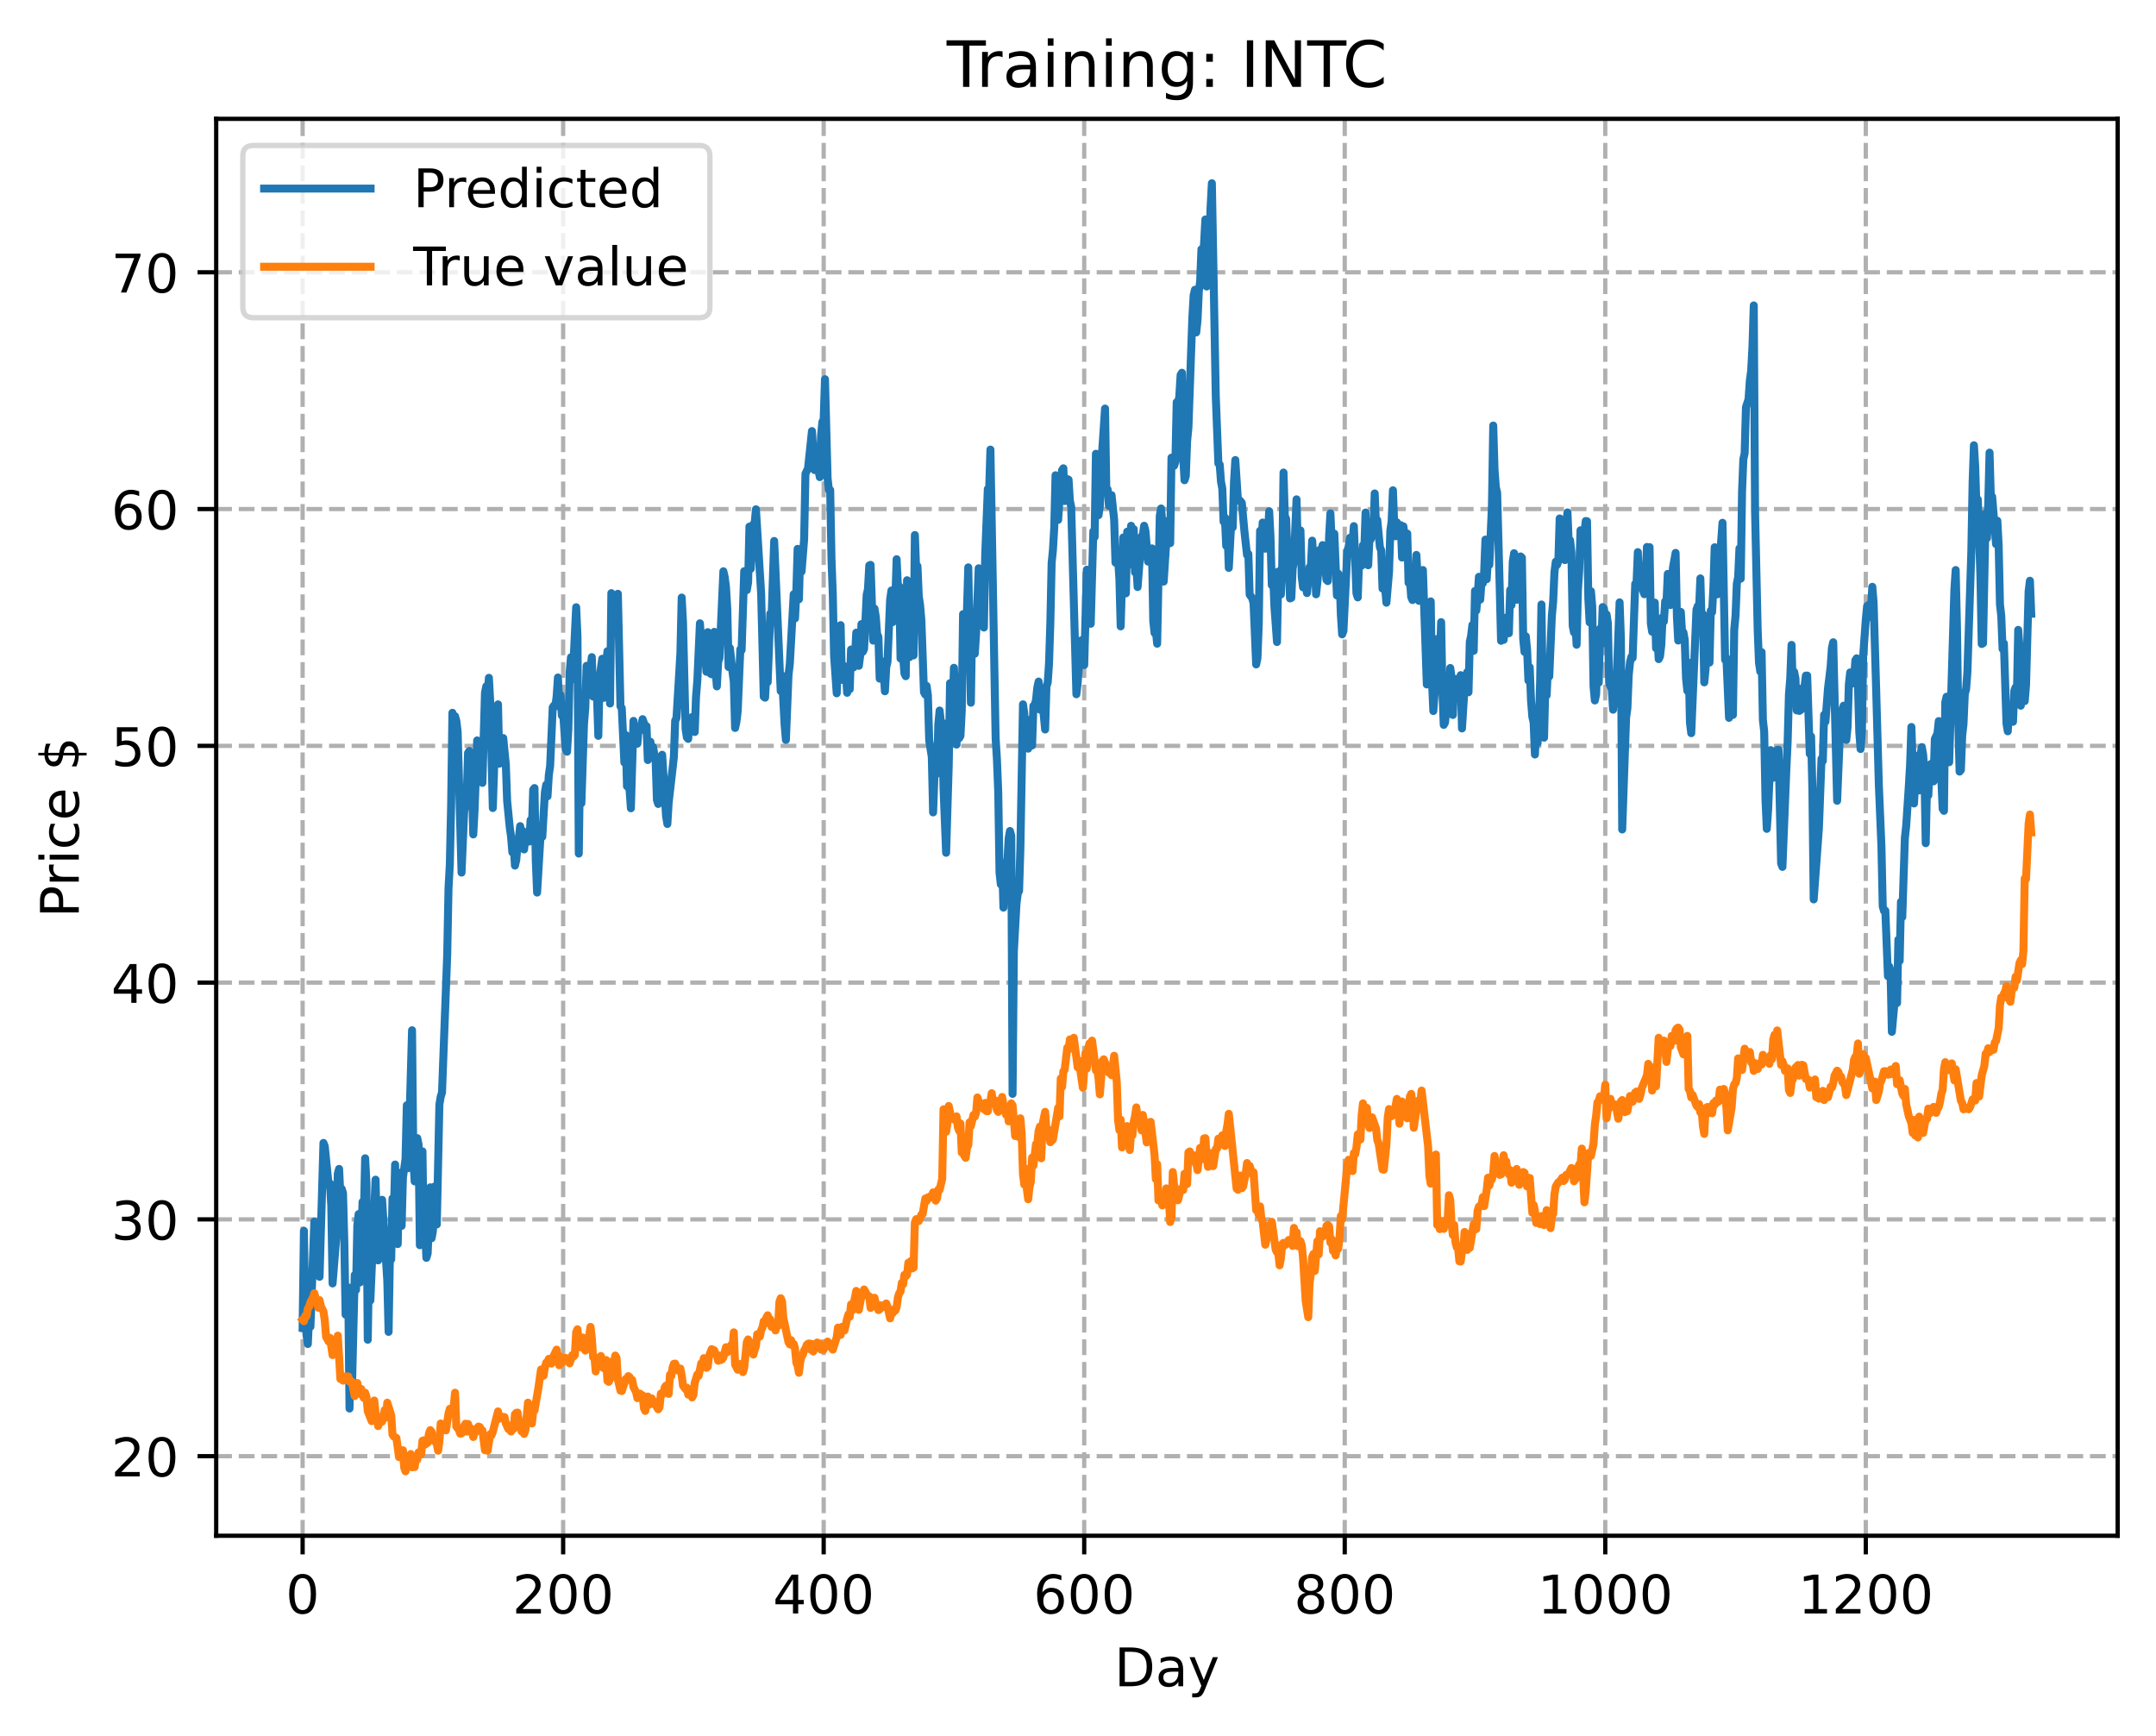 <?xml version="1.0" encoding="utf-8" standalone="no"?>
<!DOCTYPE svg PUBLIC "-//W3C//DTD SVG 1.1//EN"
  "http://www.w3.org/Graphics/SVG/1.1/DTD/svg11.dtd">
<!-- Created with matplotlib (https://matplotlib.org/) -->
<svg height="325.986pt" version="1.1" viewBox="0 0 404.923 325.986" width="404.923pt" xmlns="http://www.w3.org/2000/svg" xmlns:xlink="http://www.w3.org/1999/xlink">
 <defs>
  <style type="text/css">
*{stroke-linecap:butt;stroke-linejoin:round;}
  </style>
 </defs>
 <g id="figure_1">
  <g id="patch_1">
   <path d="M 0 325.986 
L 404.923 325.986 
L 404.923 0 
L 0 0 
z
" style="fill:#ffffff;"/>
  </g>
  <g id="axes_1">
   <g id="patch_2">
    <path d="M 40.603 288.43 
L 397.723 288.43 
L 397.723 22.318 
L 40.603 22.318 
z
" style="fill:#ffffff;"/>
   </g>
   <g id="matplotlib.axis_1">
    <g id="xtick_1">
     <g id="line2d_1">
      <path clip-path="url(#p1dfa9f7167)" d="M 56.836 288.43 
L 56.836 22.318 
" style="fill:none;stroke:#b0b0b0;stroke-dasharray:2.96,1.28;stroke-dashoffset:0;stroke-width:0.8;"/>
     </g>
     <g id="line2d_2">
      <defs>
       <path d="M 0 0 
L 0 3.5 
" id="m6313c88bbf" style="stroke:#000000;stroke-width:0.8;"/>
      </defs>
      <g>
       <use style="stroke:#000000;stroke-width:0.8;" x="56.836" xlink:href="#m6313c88bbf" y="288.43"/>
      </g>
     </g>
     <g id="text_1">
      <!-- 0 -->
      <defs>
       <path d="M 31.781 66.406 
Q 24.172 66.406 20.328 58.906 
Q 16.5 51.422 16.5 36.375 
Q 16.5 21.391 20.328 13.891 
Q 24.172 6.391 31.781 6.391 
Q 39.453 6.391 43.281 13.891 
Q 47.125 21.391 47.125 36.375 
Q 47.125 51.422 43.281 58.906 
Q 39.453 66.406 31.781 66.406 
z
M 31.781 74.219 
Q 44.047 74.219 50.516 64.516 
Q 56.984 54.828 56.984 36.375 
Q 56.984 17.969 50.516 8.266 
Q 44.047 -1.422 31.781 -1.422 
Q 19.531 -1.422 13.062 8.266 
Q 6.594 17.969 6.594 36.375 
Q 6.594 54.828 13.062 64.516 
Q 19.531 74.219 31.781 74.219 
z
" id="DejaVuSans-48"/>
      </defs>
      <g transform="translate(53.655 303.029)scale(0.1 -0.1)">
       <use xlink:href="#DejaVuSans-48"/>
      </g>
     </g>
    </g>
    <g id="xtick_2">
     <g id="line2d_3">
      <path clip-path="url(#p1dfa9f7167)" d="M 105.766 288.43 
L 105.766 22.318 
" style="fill:none;stroke:#b0b0b0;stroke-dasharray:2.96,1.28;stroke-dashoffset:0;stroke-width:0.8;"/>
     </g>
     <g id="line2d_4">
      <g>
       <use style="stroke:#000000;stroke-width:0.8;" x="105.766" xlink:href="#m6313c88bbf" y="288.43"/>
      </g>
     </g>
     <g id="text_2">
      <!-- 200 -->
      <defs>
       <path d="M 19.188 8.297 
L 53.609 8.297 
L 53.609 0 
L 7.328 0 
L 7.328 8.297 
Q 12.938 14.109 22.625 23.891 
Q 32.328 33.688 34.812 36.531 
Q 39.547 41.844 41.422 45.531 
Q 43.312 49.219 43.312 52.781 
Q 43.312 58.594 39.234 62.25 
Q 35.156 65.922 28.609 65.922 
Q 23.969 65.922 18.812 64.312 
Q 13.672 62.703 7.812 59.422 
L 7.812 69.391 
Q 13.766 71.781 18.938 73 
Q 24.125 74.219 28.422 74.219 
Q 39.75 74.219 46.484 68.547 
Q 53.219 62.891 53.219 53.422 
Q 53.219 48.922 51.531 44.891 
Q 49.859 40.875 45.406 35.406 
Q 44.188 33.984 37.641 27.219 
Q 31.109 20.453 19.188 8.297 
z
" id="DejaVuSans-50"/>
      </defs>
      <g transform="translate(96.223 303.029)scale(0.1 -0.1)">
       <use xlink:href="#DejaVuSans-50"/>
       <use x="63.623" xlink:href="#DejaVuSans-48"/>
       <use x="127.246" xlink:href="#DejaVuSans-48"/>
      </g>
     </g>
    </g>
    <g id="xtick_3">
     <g id="line2d_5">
      <path clip-path="url(#p1dfa9f7167)" d="M 154.697 288.43 
L 154.697 22.318 
" style="fill:none;stroke:#b0b0b0;stroke-dasharray:2.96,1.28;stroke-dashoffset:0;stroke-width:0.8;"/>
     </g>
     <g id="line2d_6">
      <g>
       <use style="stroke:#000000;stroke-width:0.8;" x="154.697" xlink:href="#m6313c88bbf" y="288.43"/>
      </g>
     </g>
     <g id="text_3">
      <!-- 400 -->
      <defs>
       <path d="M 37.797 64.312 
L 12.891 25.391 
L 37.797 25.391 
z
M 35.203 72.906 
L 47.609 72.906 
L 47.609 25.391 
L 58.016 25.391 
L 58.016 17.188 
L 47.609 17.188 
L 47.609 0 
L 37.797 0 
L 37.797 17.188 
L 4.891 17.188 
L 4.891 26.703 
z
" id="DejaVuSans-52"/>
      </defs>
      <g transform="translate(145.153 303.029)scale(0.1 -0.1)">
       <use xlink:href="#DejaVuSans-52"/>
       <use x="63.623" xlink:href="#DejaVuSans-48"/>
       <use x="127.246" xlink:href="#DejaVuSans-48"/>
      </g>
     </g>
    </g>
    <g id="xtick_4">
     <g id="line2d_7">
      <path clip-path="url(#p1dfa9f7167)" d="M 203.628 288.43 
L 203.628 22.318 
" style="fill:none;stroke:#b0b0b0;stroke-dasharray:2.96,1.28;stroke-dashoffset:0;stroke-width:0.8;"/>
     </g>
     <g id="line2d_8">
      <g>
       <use style="stroke:#000000;stroke-width:0.8;" x="203.628" xlink:href="#m6313c88bbf" y="288.43"/>
      </g>
     </g>
     <g id="text_4">
      <!-- 600 -->
      <defs>
       <path d="M 33.016 40.375 
Q 26.375 40.375 22.484 35.828 
Q 18.609 31.297 18.609 23.391 
Q 18.609 15.531 22.484 10.953 
Q 26.375 6.391 33.016 6.391 
Q 39.656 6.391 43.531 10.953 
Q 47.406 15.531 47.406 23.391 
Q 47.406 31.297 43.531 35.828 
Q 39.656 40.375 33.016 40.375 
z
M 52.594 71.297 
L 52.594 62.312 
Q 48.875 64.062 45.094 64.984 
Q 41.312 65.922 37.594 65.922 
Q 27.828 65.922 22.672 59.328 
Q 17.531 52.734 16.797 39.406 
Q 19.672 43.656 24.016 45.922 
Q 28.375 48.188 33.594 48.188 
Q 44.578 48.188 50.953 41.516 
Q 57.328 34.859 57.328 23.391 
Q 57.328 12.156 50.688 5.359 
Q 44.047 -1.422 33.016 -1.422 
Q 20.359 -1.422 13.672 8.266 
Q 6.984 17.969 6.984 36.375 
Q 6.984 53.656 15.188 63.938 
Q 23.391 74.219 37.203 74.219 
Q 40.922 74.219 44.703 73.484 
Q 48.484 72.75 52.594 71.297 
z
" id="DejaVuSans-54"/>
      </defs>
      <g transform="translate(194.084 303.029)scale(0.1 -0.1)">
       <use xlink:href="#DejaVuSans-54"/>
       <use x="63.623" xlink:href="#DejaVuSans-48"/>
       <use x="127.246" xlink:href="#DejaVuSans-48"/>
      </g>
     </g>
    </g>
    <g id="xtick_5">
     <g id="line2d_9">
      <path clip-path="url(#p1dfa9f7167)" d="M 252.558 288.43 
L 252.558 22.318 
" style="fill:none;stroke:#b0b0b0;stroke-dasharray:2.96,1.28;stroke-dashoffset:0;stroke-width:0.8;"/>
     </g>
     <g id="line2d_10">
      <g>
       <use style="stroke:#000000;stroke-width:0.8;" x="252.558" xlink:href="#m6313c88bbf" y="288.43"/>
      </g>
     </g>
     <g id="text_5">
      <!-- 800 -->
      <defs>
       <path d="M 31.781 34.625 
Q 24.75 34.625 20.719 30.859 
Q 16.703 27.094 16.703 20.516 
Q 16.703 13.922 20.719 10.156 
Q 24.75 6.391 31.781 6.391 
Q 38.812 6.391 42.859 10.172 
Q 46.922 13.969 46.922 20.516 
Q 46.922 27.094 42.891 30.859 
Q 38.875 34.625 31.781 34.625 
z
M 21.922 38.812 
Q 15.578 40.375 12.031 44.719 
Q 8.5 49.078 8.5 55.328 
Q 8.5 64.062 14.719 69.141 
Q 20.953 74.219 31.781 74.219 
Q 42.672 74.219 48.875 69.141 
Q 55.078 64.062 55.078 55.328 
Q 55.078 49.078 51.531 44.719 
Q 48 40.375 41.703 38.812 
Q 48.828 37.156 52.797 32.312 
Q 56.781 27.484 56.781 20.516 
Q 56.781 9.906 50.312 4.234 
Q 43.844 -1.422 31.781 -1.422 
Q 19.734 -1.422 13.25 4.234 
Q 6.781 9.906 6.781 20.516 
Q 6.781 27.484 10.781 32.312 
Q 14.797 37.156 21.922 38.812 
z
M 18.312 54.391 
Q 18.312 48.734 21.844 45.562 
Q 25.391 42.391 31.781 42.391 
Q 38.141 42.391 41.719 45.562 
Q 45.312 48.734 45.312 54.391 
Q 45.312 60.062 41.719 63.234 
Q 38.141 66.406 31.781 66.406 
Q 25.391 66.406 21.844 63.234 
Q 18.312 60.062 18.312 54.391 
z
" id="DejaVuSans-56"/>
      </defs>
      <g transform="translate(243.015 303.029)scale(0.1 -0.1)">
       <use xlink:href="#DejaVuSans-56"/>
       <use x="63.623" xlink:href="#DejaVuSans-48"/>
       <use x="127.246" xlink:href="#DejaVuSans-48"/>
      </g>
     </g>
    </g>
    <g id="xtick_6">
     <g id="line2d_11">
      <path clip-path="url(#p1dfa9f7167)" d="M 301.489 288.43 
L 301.489 22.318 
" style="fill:none;stroke:#b0b0b0;stroke-dasharray:2.96,1.28;stroke-dashoffset:0;stroke-width:0.8;"/>
     </g>
     <g id="line2d_12">
      <g>
       <use style="stroke:#000000;stroke-width:0.8;" x="301.489" xlink:href="#m6313c88bbf" y="288.43"/>
      </g>
     </g>
     <g id="text_6">
      <!-- 1000 -->
      <defs>
       <path d="M 12.406 8.297 
L 28.516 8.297 
L 28.516 63.922 
L 10.984 60.406 
L 10.984 69.391 
L 28.422 72.906 
L 38.281 72.906 
L 38.281 8.297 
L 54.391 8.297 
L 54.391 0 
L 12.406 0 
z
" id="DejaVuSans-49"/>
      </defs>
      <g transform="translate(288.764 303.029)scale(0.1 -0.1)">
       <use xlink:href="#DejaVuSans-49"/>
       <use x="63.623" xlink:href="#DejaVuSans-48"/>
       <use x="127.246" xlink:href="#DejaVuSans-48"/>
       <use x="190.869" xlink:href="#DejaVuSans-48"/>
      </g>
     </g>
    </g>
    <g id="xtick_7">
     <g id="line2d_13">
      <path clip-path="url(#p1dfa9f7167)" d="M 350.419 288.43 
L 350.419 22.318 
" style="fill:none;stroke:#b0b0b0;stroke-dasharray:2.96,1.28;stroke-dashoffset:0;stroke-width:0.8;"/>
     </g>
     <g id="line2d_14">
      <g>
       <use style="stroke:#000000;stroke-width:0.8;" x="350.419" xlink:href="#m6313c88bbf" y="288.43"/>
      </g>
     </g>
     <g id="text_7">
      <!-- 1200 -->
      <g transform="translate(337.694 303.029)scale(0.1 -0.1)">
       <use xlink:href="#DejaVuSans-49"/>
       <use x="63.623" xlink:href="#DejaVuSans-50"/>
       <use x="127.246" xlink:href="#DejaVuSans-48"/>
       <use x="190.869" xlink:href="#DejaVuSans-48"/>
      </g>
     </g>
    </g>
    <g id="text_8">
     <!-- Day -->
     <defs>
      <path d="M 19.672 64.797 
L 19.672 8.109 
L 31.594 8.109 
Q 46.688 8.109 53.688 14.938 
Q 60.688 21.781 60.688 36.531 
Q 60.688 51.172 53.688 57.984 
Q 46.688 64.797 31.594 64.797 
z
M 9.812 72.906 
L 30.078 72.906 
Q 51.266 72.906 61.172 64.094 
Q 71.094 55.281 71.094 36.531 
Q 71.094 17.672 61.125 8.828 
Q 51.172 0 30.078 0 
L 9.812 0 
z
" id="DejaVuSans-68"/>
      <path d="M 34.281 27.484 
Q 23.391 27.484 19.188 25 
Q 14.984 22.516 14.984 16.5 
Q 14.984 11.719 18.141 8.906 
Q 21.297 6.109 26.703 6.109 
Q 34.188 6.109 38.703 11.406 
Q 43.219 16.703 43.219 25.484 
L 43.219 27.484 
z
M 52.203 31.203 
L 52.203 0 
L 43.219 0 
L 43.219 8.297 
Q 40.141 3.328 35.547 0.953 
Q 30.953 -1.422 24.312 -1.422 
Q 15.922 -1.422 10.953 3.297 
Q 6 8.016 6 15.922 
Q 6 25.141 12.172 29.828 
Q 18.359 34.516 30.609 34.516 
L 43.219 34.516 
L 43.219 35.406 
Q 43.219 41.609 39.141 45 
Q 35.062 48.391 27.688 48.391 
Q 23 48.391 18.547 47.266 
Q 14.109 46.141 10.016 43.891 
L 10.016 52.203 
Q 14.938 54.109 19.578 55.047 
Q 24.219 56 28.609 56 
Q 40.484 56 46.344 49.844 
Q 52.203 43.703 52.203 31.203 
z
" id="DejaVuSans-97"/>
      <path d="M 32.172 -5.078 
Q 28.375 -14.844 24.75 -17.812 
Q 21.141 -20.797 15.094 -20.797 
L 7.906 -20.797 
L 7.906 -13.281 
L 13.188 -13.281 
Q 16.891 -13.281 18.938 -11.516 
Q 21 -9.766 23.484 -3.219 
L 25.094 0.875 
L 2.984 54.688 
L 12.5 54.688 
L 29.594 11.922 
L 46.688 54.688 
L 56.203 54.688 
z
" id="DejaVuSans-121"/>
     </defs>
     <g transform="translate(209.29 316.707)scale(0.1 -0.1)">
      <use xlink:href="#DejaVuSans-68"/>
      <use x="77.002" xlink:href="#DejaVuSans-97"/>
      <use x="138.281" xlink:href="#DejaVuSans-121"/>
     </g>
    </g>
   </g>
   <g id="matplotlib.axis_2">
    <g id="ytick_1">
     <g id="line2d_15">
      <path clip-path="url(#p1dfa9f7167)" d="M 40.603 273.488 
L 397.723 273.488 
" style="fill:none;stroke:#b0b0b0;stroke-dasharray:2.96,1.28;stroke-dashoffset:0;stroke-width:0.8;"/>
     </g>
     <g id="line2d_16">
      <defs>
       <path d="M 0 0 
L -3.5 0 
" id="me5428d5a3d" style="stroke:#000000;stroke-width:0.8;"/>
      </defs>
      <g>
       <use style="stroke:#000000;stroke-width:0.8;" x="40.603" xlink:href="#me5428d5a3d" y="273.488"/>
      </g>
     </g>
     <g id="text_9">
      <!-- 20 -->
      <g transform="translate(20.878 277.287)scale(0.1 -0.1)">
       <use xlink:href="#DejaVuSans-50"/>
       <use x="63.623" xlink:href="#DejaVuSans-48"/>
      </g>
     </g>
    </g>
    <g id="ytick_2">
     <g id="line2d_17">
      <path clip-path="url(#p1dfa9f7167)" d="M 40.603 229.018 
L 397.723 229.018 
" style="fill:none;stroke:#b0b0b0;stroke-dasharray:2.96,1.28;stroke-dashoffset:0;stroke-width:0.8;"/>
     </g>
     <g id="line2d_18">
      <g>
       <use style="stroke:#000000;stroke-width:0.8;" x="40.603" xlink:href="#me5428d5a3d" y="229.018"/>
      </g>
     </g>
     <g id="text_10">
      <!-- 30 -->
      <defs>
       <path d="M 40.578 39.312 
Q 47.656 37.797 51.625 33 
Q 55.609 28.219 55.609 21.188 
Q 55.609 10.406 48.188 4.484 
Q 40.766 -1.422 27.094 -1.422 
Q 22.516 -1.422 17.656 -0.516 
Q 12.797 0.391 7.625 2.203 
L 7.625 11.719 
Q 11.719 9.328 16.594 8.109 
Q 21.484 6.891 26.812 6.891 
Q 36.078 6.891 40.938 10.547 
Q 45.797 14.203 45.797 21.188 
Q 45.797 27.641 41.281 31.266 
Q 36.766 34.906 28.719 34.906 
L 20.219 34.906 
L 20.219 43.016 
L 29.109 43.016 
Q 36.375 43.016 40.234 45.922 
Q 44.094 48.828 44.094 54.297 
Q 44.094 59.906 40.109 62.906 
Q 36.141 65.922 28.719 65.922 
Q 24.656 65.922 20.016 65.031 
Q 15.375 64.156 9.812 62.312 
L 9.812 71.094 
Q 15.438 72.656 20.344 73.438 
Q 25.25 74.219 29.594 74.219 
Q 40.828 74.219 47.359 69.109 
Q 53.906 64.016 53.906 55.328 
Q 53.906 49.266 50.438 45.094 
Q 46.969 40.922 40.578 39.312 
z
" id="DejaVuSans-51"/>
      </defs>
      <g transform="translate(20.878 232.817)scale(0.1 -0.1)">
       <use xlink:href="#DejaVuSans-51"/>
       <use x="63.623" xlink:href="#DejaVuSans-48"/>
      </g>
     </g>
    </g>
    <g id="ytick_3">
     <g id="line2d_19">
      <path clip-path="url(#p1dfa9f7167)" d="M 40.603 184.547 
L 397.723 184.547 
" style="fill:none;stroke:#b0b0b0;stroke-dasharray:2.96,1.28;stroke-dashoffset:0;stroke-width:0.8;"/>
     </g>
     <g id="line2d_20">
      <g>
       <use style="stroke:#000000;stroke-width:0.8;" x="40.603" xlink:href="#me5428d5a3d" y="184.547"/>
      </g>
     </g>
     <g id="text_11">
      <!-- 40 -->
      <g transform="translate(20.878 188.347)scale(0.1 -0.1)">
       <use xlink:href="#DejaVuSans-52"/>
       <use x="63.623" xlink:href="#DejaVuSans-48"/>
      </g>
     </g>
    </g>
    <g id="ytick_4">
     <g id="line2d_21">
      <path clip-path="url(#p1dfa9f7167)" d="M 40.603 140.077 
L 397.723 140.077 
" style="fill:none;stroke:#b0b0b0;stroke-dasharray:2.96,1.28;stroke-dashoffset:0;stroke-width:0.8;"/>
     </g>
     <g id="line2d_22">
      <g>
       <use style="stroke:#000000;stroke-width:0.8;" x="40.603" xlink:href="#me5428d5a3d" y="140.077"/>
      </g>
     </g>
     <g id="text_12">
      <!-- 50 -->
      <defs>
       <path d="M 10.797 72.906 
L 49.516 72.906 
L 49.516 64.594 
L 19.828 64.594 
L 19.828 46.734 
Q 21.969 47.469 24.109 47.828 
Q 26.266 48.188 28.422 48.188 
Q 40.625 48.188 47.75 41.5 
Q 54.891 34.812 54.891 23.391 
Q 54.891 11.625 47.562 5.094 
Q 40.234 -1.422 26.906 -1.422 
Q 22.312 -1.422 17.547 -0.641 
Q 12.797 0.141 7.719 1.703 
L 7.719 11.625 
Q 12.109 9.234 16.797 8.062 
Q 21.484 6.891 26.703 6.891 
Q 35.156 6.891 40.078 11.328 
Q 45.016 15.766 45.016 23.391 
Q 45.016 31 40.078 35.438 
Q 35.156 39.891 26.703 39.891 
Q 22.75 39.891 18.812 39.016 
Q 14.891 38.141 10.797 36.281 
z
" id="DejaVuSans-53"/>
      </defs>
      <g transform="translate(20.878 143.876)scale(0.1 -0.1)">
       <use xlink:href="#DejaVuSans-53"/>
       <use x="63.623" xlink:href="#DejaVuSans-48"/>
      </g>
     </g>
    </g>
    <g id="ytick_5">
     <g id="line2d_23">
      <path clip-path="url(#p1dfa9f7167)" d="M 40.603 95.607 
L 397.723 95.607 
" style="fill:none;stroke:#b0b0b0;stroke-dasharray:2.96,1.28;stroke-dashoffset:0;stroke-width:0.8;"/>
     </g>
     <g id="line2d_24">
      <g>
       <use style="stroke:#000000;stroke-width:0.8;" x="40.603" xlink:href="#me5428d5a3d" y="95.607"/>
      </g>
     </g>
     <g id="text_13">
      <!-- 60 -->
      <g transform="translate(20.878 99.406)scale(0.1 -0.1)">
       <use xlink:href="#DejaVuSans-54"/>
       <use x="63.623" xlink:href="#DejaVuSans-48"/>
      </g>
     </g>
    </g>
    <g id="ytick_6">
     <g id="line2d_25">
      <path clip-path="url(#p1dfa9f7167)" d="M 40.603 51.137 
L 397.723 51.137 
" style="fill:none;stroke:#b0b0b0;stroke-dasharray:2.96,1.28;stroke-dashoffset:0;stroke-width:0.8;"/>
     </g>
     <g id="line2d_26">
      <g>
       <use style="stroke:#000000;stroke-width:0.8;" x="40.603" xlink:href="#me5428d5a3d" y="51.137"/>
      </g>
     </g>
     <g id="text_14">
      <!-- 70 -->
      <defs>
       <path d="M 8.203 72.906 
L 55.078 72.906 
L 55.078 68.703 
L 28.609 0 
L 18.312 0 
L 43.219 64.594 
L 8.203 64.594 
z
" id="DejaVuSans-55"/>
      </defs>
      <g transform="translate(20.878 54.936)scale(0.1 -0.1)">
       <use xlink:href="#DejaVuSans-55"/>
       <use x="63.623" xlink:href="#DejaVuSans-48"/>
      </g>
     </g>
    </g>
    <g id="text_15">
     <!-- Price $ -->
     <defs>
      <path d="M 19.672 64.797 
L 19.672 37.406 
L 32.078 37.406 
Q 38.969 37.406 42.719 40.969 
Q 46.484 44.531 46.484 51.125 
Q 46.484 57.672 42.719 61.234 
Q 38.969 64.797 32.078 64.797 
z
M 9.812 72.906 
L 32.078 72.906 
Q 44.344 72.906 50.609 67.359 
Q 56.891 61.812 56.891 51.125 
Q 56.891 40.328 50.609 34.812 
Q 44.344 29.297 32.078 29.297 
L 19.672 29.297 
L 19.672 0 
L 9.812 0 
z
" id="DejaVuSans-80"/>
      <path d="M 41.109 46.297 
Q 39.594 47.172 37.812 47.578 
Q 36.031 48 33.891 48 
Q 26.266 48 22.188 43.047 
Q 18.109 38.094 18.109 28.812 
L 18.109 0 
L 9.078 0 
L 9.078 54.688 
L 18.109 54.688 
L 18.109 46.188 
Q 20.953 51.172 25.484 53.578 
Q 30.031 56 36.531 56 
Q 37.453 56 38.578 55.875 
Q 39.703 55.766 41.062 55.516 
z
" id="DejaVuSans-114"/>
      <path d="M 9.422 54.688 
L 18.406 54.688 
L 18.406 0 
L 9.422 0 
z
M 9.422 75.984 
L 18.406 75.984 
L 18.406 64.594 
L 9.422 64.594 
z
" id="DejaVuSans-105"/>
      <path d="M 48.781 52.594 
L 48.781 44.188 
Q 44.969 46.297 41.141 47.344 
Q 37.312 48.391 33.406 48.391 
Q 24.656 48.391 19.812 42.844 
Q 14.984 37.312 14.984 27.297 
Q 14.984 17.281 19.812 11.734 
Q 24.656 6.203 33.406 6.203 
Q 37.312 6.203 41.141 7.25 
Q 44.969 8.297 48.781 10.406 
L 48.781 2.094 
Q 45.016 0.344 40.984 -0.531 
Q 36.969 -1.422 32.422 -1.422 
Q 20.062 -1.422 12.781 6.344 
Q 5.516 14.109 5.516 27.297 
Q 5.516 40.672 12.859 48.328 
Q 20.219 56 33.016 56 
Q 37.156 56 41.109 55.141 
Q 45.062 54.297 48.781 52.594 
z
" id="DejaVuSans-99"/>
      <path d="M 56.203 29.594 
L 56.203 25.203 
L 14.891 25.203 
Q 15.484 15.922 20.484 11.062 
Q 25.484 6.203 34.422 6.203 
Q 39.594 6.203 44.453 7.469 
Q 49.312 8.734 54.109 11.281 
L 54.109 2.781 
Q 49.266 0.734 44.188 -0.344 
Q 39.109 -1.422 33.891 -1.422 
Q 20.797 -1.422 13.156 6.188 
Q 5.516 13.812 5.516 26.812 
Q 5.516 40.234 12.766 48.109 
Q 20.016 56 32.328 56 
Q 43.359 56 49.781 48.891 
Q 56.203 41.797 56.203 29.594 
z
M 47.219 32.234 
Q 47.125 39.594 43.094 43.984 
Q 39.062 48.391 32.422 48.391 
Q 24.906 48.391 20.391 44.141 
Q 15.875 39.891 15.188 32.172 
z
" id="DejaVuSans-101"/>
      <path id="DejaVuSans-32"/>
      <path d="M 33.797 -14.703 
L 28.906 -14.703 
L 28.859 0 
Q 23.734 0.094 18.609 1.188 
Q 13.484 2.297 8.297 4.5 
L 8.297 13.281 
Q 13.281 10.156 18.375 8.562 
Q 23.484 6.984 28.906 6.938 
L 28.906 29.203 
Q 18.109 30.953 13.203 35.156 
Q 8.297 39.359 8.297 46.688 
Q 8.297 54.641 13.625 59.219 
Q 18.953 63.812 28.906 64.5 
L 28.906 75.984 
L 33.797 75.984 
L 33.797 64.656 
Q 38.328 64.453 42.578 63.688 
Q 46.828 62.938 50.875 61.625 
L 50.875 53.078 
Q 46.828 55.125 42.547 56.25 
Q 38.281 57.375 33.797 57.562 
L 33.797 36.719 
Q 44.875 35.016 50.094 30.609 
Q 55.328 26.219 55.328 18.609 
Q 55.328 10.359 49.781 5.594 
Q 44.234 0.828 33.797 0.094 
z
M 28.906 37.594 
L 28.906 57.625 
Q 23.25 56.984 20.266 54.391 
Q 17.281 51.812 17.281 47.516 
Q 17.281 43.312 20.031 40.969 
Q 22.797 38.625 28.906 37.594 
z
M 33.797 28.219 
L 33.797 7.078 
Q 39.984 7.906 43.141 10.594 
Q 46.297 13.281 46.297 17.672 
Q 46.297 21.969 43.281 24.5 
Q 40.281 27.047 33.797 28.219 
z
" id="DejaVuSans-36"/>
     </defs>
     <g transform="translate(14.798 172.342)rotate(-90)scale(0.1 -0.1)">
      <use xlink:href="#DejaVuSans-80"/>
      <use x="58.553" xlink:href="#DejaVuSans-114"/>
      <use x="99.666" xlink:href="#DejaVuSans-105"/>
      <use x="127.449" xlink:href="#DejaVuSans-99"/>
      <use x="182.43" xlink:href="#DejaVuSans-101"/>
      <use x="243.953" xlink:href="#DejaVuSans-32"/>
      <use x="275.74" xlink:href="#DejaVuSans-36"/>
     </g>
    </g>
   </g>
   <g id="line2d_27">
    <path clip-path="url(#p1dfa9f7167)" d="M 56.836 249.384 
L 57.081 231.165 
L 57.325 246.608 
L 57.57 250.74 
L 57.814 252.422 
L 58.059 246.887 
L 58.304 249.171 
L 59.038 229.427 
L 59.282 234.573 
L 59.527 236.146 
L 59.772 235.562 
L 60.016 239.802 
L 60.75 214.659 
L 60.995 215.293 
L 61.729 222.607 
L 61.974 222.261 
L 62.218 226.47 
L 62.463 241.049 
L 63.197 231.913 
L 63.441 220.435 
L 63.686 219.537 
L 63.931 224.548 
L 64.175 223.28 
L 64.42 224.101 
L 64.665 233.1 
L 64.909 246.908 
L 65.399 241.782 
L 65.643 264.541 
L 65.888 251.361 
L 66.133 259.404 
L 66.622 239.467 
L 66.867 242.268 
L 67.111 230.163 
L 67.356 228.02 
L 67.601 240.858 
L 68.09 225.738 
L 68.335 228.599 
L 68.579 217.541 
L 68.824 222.177 
L 69.069 251.622 
L 69.313 237.366 
L 69.558 244.248 
L 70.536 221.559 
L 70.781 231.659 
L 71.026 236.716 
L 71.27 228.821 
L 71.515 236.245 
L 71.76 225.338 
L 72.738 240.488 
L 72.983 250.144 
L 73.228 235.772 
L 73.472 236.524 
L 73.717 225.082 
L 73.962 228.75 
L 74.206 218.713 
L 74.451 229.523 
L 74.696 233.65 
L 74.94 222.241 
L 75.185 220.265 
L 75.429 230.241 
L 75.674 221.137 
L 76.163 217.688 
L 76.408 207.579 
L 76.653 219.391 
L 77.387 193.495 
L 77.631 217.77 
L 77.876 221.878 
L 78.121 219.229 
L 78.365 213.759 
L 78.61 214.941 
L 78.855 233.863 
L 79.099 231.377 
L 79.344 216.235 
L 79.589 232.839 
L 79.833 230.567 
L 80.078 236.241 
L 80.323 235.399 
L 80.812 223 
L 81.056 232.565 
L 81.301 231.234 
L 81.546 222.874 
L 82.035 229.97 
L 82.524 207.457 
L 82.769 205.961 
L 83.014 205.197 
L 83.992 179.323 
L 84.237 166.8 
L 84.482 162.347 
L 84.726 151.3 
L 84.971 133.871 
L 85.216 135.811 
L 85.46 134.505 
L 85.705 135.379 
L 85.95 137.42 
L 86.684 163.887 
L 87.173 152.417 
L 87.662 149.603 
L 87.907 141.403 
L 88.151 141.039 
L 88.396 142.024 
L 88.641 147.211 
L 88.885 156.718 
L 89.13 152.169 
L 89.619 139.059 
L 89.864 143.473 
L 90.109 142.326 
L 90.353 140.101 
L 90.598 147.036 
L 91.087 130.098 
L 91.332 128.885 
L 91.577 130.368 
L 91.821 127.304 
L 92.066 131.781 
L 92.555 151.761 
L 93.044 136.944 
L 93.534 132.289 
L 93.778 143.433 
L 94.268 138.735 
L 94.512 138.616 
L 95.002 143.591 
L 95.246 150.397 
L 95.736 155.393 
L 95.98 157.104 
L 96.225 160.084 
L 96.47 158.688 
L 96.714 162.569 
L 96.959 161.518 
L 97.204 158.647 
L 97.448 157.45 
L 97.693 155.156 
L 97.938 156.755 
L 98.182 156.051 
L 98.427 159.537 
L 98.672 157.207 
L 98.916 156.96 
L 99.161 158.061 
L 99.405 158.057 
L 99.65 154.024 
L 99.895 155.733 
L 100.139 148.309 
L 100.384 148.005 
L 100.629 161.631 
L 100.873 167.638 
L 101.607 155.4 
L 101.852 157.159 
L 102.341 148.778 
L 102.586 147.39 
L 102.831 149.558 
L 103.075 145.546 
L 103.32 143.882 
L 103.809 132.857 
L 104.054 132.493 
L 104.299 132.672 
L 104.543 130.787 
L 104.788 127.24 
L 105.032 132.69 
L 105.277 130.525 
L 105.522 134.394 
L 105.766 134.001 
L 106.256 140.889 
L 106.5 141.182 
L 106.745 137.03 
L 106.99 126.227 
L 107.234 123.442 
L 107.479 127.589 
L 107.724 124.097 
L 108.213 114.045 
L 108.458 119.485 
L 108.702 160.31 
L 108.947 142.609 
L 109.192 150.862 
L 109.681 135.98 
L 109.926 132.944 
L 110.17 125.048 
L 110.415 129.017 
L 110.66 127.977 
L 111.149 123.417 
L 111.393 130.817 
L 111.883 127.456 
L 112.127 130.976 
L 112.372 138.201 
L 112.617 127.212 
L 113.106 123.726 
L 113.351 131.068 
L 113.84 125.019 
L 114.085 122.301 
L 114.574 132.132 
L 114.819 111.398 
L 115.063 116.135 
L 115.308 118.215 
L 115.553 114.784 
L 115.797 116.02 
L 116.042 111.52 
L 116.531 132.653 
L 116.776 132.997 
L 117.265 143.206 
L 117.51 138.035 
L 117.754 147.667 
L 117.999 147.721 
L 118.244 148.381 
L 118.488 151.809 
L 118.978 135.394 
L 119.222 138.175 
L 119.467 137.74 
L 119.712 139.671 
L 119.956 136.588 
L 120.201 137.1 
L 120.446 136.302 
L 120.69 135.068 
L 120.935 135.768 
L 121.18 137.264 
L 121.424 136.378 
L 121.669 142.748 
L 121.914 140.35 
L 122.158 139.316 
L 122.403 141.344 
L 122.648 140.301 
L 123.137 142.944 
L 123.381 150.278 
L 123.626 150.999 
L 123.871 149.077 
L 124.115 148.882 
L 124.36 141.753 
L 125.094 153.245 
L 125.339 154.752 
L 125.583 150.735 
L 126.317 144.346 
L 126.562 142.146 
L 126.807 135.356 
L 127.051 134.875 
L 127.541 126.8 
L 127.785 122.667 
L 128.03 112.228 
L 128.275 116.844 
L 128.764 136.916 
L 129.008 138.505 
L 129.253 138.772 
L 129.498 135.301 
L 129.742 135.83 
L 129.987 134.667 
L 130.232 137.164 
L 130.476 137.481 
L 130.721 130.877 
L 130.966 127.869 
L 131.455 117.066 
L 131.944 123.863 
L 132.189 120.433 
L 132.434 122.651 
L 132.678 126.172 
L 132.923 118.728 
L 133.168 125.359 
L 133.412 126.488 
L 133.657 126.643 
L 133.902 121.331 
L 134.146 118.672 
L 134.391 125.837 
L 134.636 128.914 
L 134.88 124.283 
L 135.125 123.595 
L 135.859 107.293 
L 136.103 108.368 
L 136.348 110.232 
L 136.593 114.378 
L 136.837 125.274 
L 137.082 121.699 
L 137.571 126.164 
L 137.816 128.027 
L 138.061 136.721 
L 138.305 135.593 
L 138.55 133.559 
L 139.039 121.96 
L 139.284 122.106 
L 139.773 107.274 
L 140.018 110.202 
L 140.263 110.829 
L 140.507 109.345 
L 140.752 98.902 
L 140.996 106.839 
L 141.241 101.154 
L 141.486 98.462 
L 141.73 98.326 
L 141.975 95.654 
L 142.954 111.492 
L 143.443 130.848 
L 143.688 131.034 
L 143.932 126.744 
L 144.177 128.117 
L 144.666 115.241 
L 144.911 115.896 
L 145.4 101.602 
L 146.624 129.788 
L 146.868 126.874 
L 147.357 136.11 
L 147.602 138.975 
L 148.091 126.778 
L 148.336 124.688 
L 149.07 111.599 
L 149.315 116.143 
L 149.559 111.127 
L 149.804 103.08 
L 150.049 112.553 
L 150.293 103.609 
L 150.538 107.354 
L 151.027 101.285 
L 151.272 88.989 
L 151.761 87.946 
L 152.495 80.96 
L 152.984 88.285 
L 153.229 87.305 
L 153.474 88.302 
L 153.718 88.244 
L 153.963 89.61 
L 154.208 81.804 
L 154.452 79.235 
L 154.697 78.759 
L 154.942 71.224 
L 155.431 89.819 
L 155.676 92.018 
L 155.92 92.025 
L 156.165 105.012 
L 156.41 111.66 
L 156.654 123.242 
L 157.144 130.212 
L 157.633 117.772 
L 157.878 117.405 
L 158.122 127.684 
L 158.367 125.872 
L 158.612 125.119 
L 158.856 125.984 
L 159.101 130.117 
L 159.345 127.573 
L 159.59 129.454 
L 159.835 121.993 
L 160.324 125.33 
L 160.569 123.676 
L 160.813 118.823 
L 161.058 124.017 
L 161.303 125.05 
L 161.547 123.186 
L 161.792 117.215 
L 162.037 122.416 
L 162.281 121.919 
L 162.771 111.739 
L 163.015 110.64 
L 163.26 106.199 
L 163.505 106.089 
L 163.994 120.316 
L 164.239 114.304 
L 164.483 115.829 
L 164.728 119.04 
L 164.972 119.608 
L 165.217 127.46 
L 165.462 124.097 
L 165.706 126.981 
L 165.951 125.97 
L 166.196 129.833 
L 166.44 125.367 
L 166.685 124.286 
L 167.174 112.672 
L 167.419 110.902 
L 167.664 116.84 
L 167.908 115.264 
L 168.153 112.659 
L 168.398 105.026 
L 168.642 110.276 
L 168.887 110.094 
L 169.132 123.678 
L 169.376 120.217 
L 169.866 126.514 
L 170.11 126.998 
L 170.355 108.976 
L 170.6 111.597 
L 170.844 123.409 
L 171.089 112.438 
L 171.578 123.094 
L 171.823 100.485 
L 172.067 106.933 
L 172.312 106.324 
L 172.557 111.994 
L 172.801 113.614 
L 173.046 116.482 
L 173.535 130.013 
L 173.78 130.455 
L 174.025 128.818 
L 174.269 130.583 
L 174.514 139.047 
L 175.003 142.164 
L 175.248 152.579 
L 175.493 145.93 
L 175.737 144.983 
L 175.982 145.308 
L 176.227 136.032 
L 176.471 133.448 
L 176.716 135.753 
L 176.96 135.704 
L 177.205 148.056 
L 177.694 160.166 
L 178.184 143.655 
L 178.428 128.308 
L 178.673 135.498 
L 178.918 133 
L 179.162 125.42 
L 179.407 130.681 
L 179.652 139.842 
L 179.896 129.185 
L 180.141 138.647 
L 180.386 138.204 
L 180.63 133.459 
L 180.875 115.343 
L 181.12 121.758 
L 181.609 114.586 
L 181.854 106.554 
L 182.343 131.981 
L 182.588 116.326 
L 183.077 122.784 
L 183.321 118.967 
L 183.811 106.729 
L 184.055 109.339 
L 184.3 107.024 
L 184.545 109.322 
L 184.789 117.86 
L 185.034 104.16 
L 185.523 91.841 
L 185.768 92.203 
L 186.013 84.44 
L 186.991 138.599 
L 187.236 142.603 
L 187.481 148.734 
L 187.725 163.926 
L 187.97 166.099 
L 188.215 162.095 
L 188.459 170.458 
L 188.704 164.693 
L 188.948 164.39 
L 189.193 162.093 
L 189.438 157.463 
L 189.682 156.073 
L 189.927 156.994 
L 190.172 205.449 
L 190.416 178.691 
L 190.906 169.71 
L 191.15 167.796 
L 191.395 167.322 
L 191.64 159.319 
L 192.129 132.281 
L 192.374 134.063 
L 192.618 140.255 
L 192.863 139.2 
L 193.108 140.607 
L 193.352 135.209 
L 193.597 136.584 
L 193.842 140.004 
L 194.086 132.58 
L 194.331 132.35 
L 194.575 131.499 
L 194.82 129.119 
L 195.065 128.004 
L 195.309 133.276 
L 195.554 131.329 
L 195.799 131.894 
L 196.288 137.008 
L 196.533 128.911 
L 196.777 128.17 
L 197.022 124.532 
L 197.267 117.003 
L 197.511 105.715 
L 197.756 103.273 
L 198.001 99.09 
L 198.245 89.257 
L 198.49 90.769 
L 198.735 97.639 
L 198.979 93.805 
L 199.224 92.419 
L 199.469 88.303 
L 199.713 87.954 
L 199.958 94.1 
L 200.203 93.667 
L 200.447 89.971 
L 200.692 90.095 
L 200.936 94.041 
L 201.181 95.201 
L 202.16 130.39 
L 202.404 128.202 
L 202.894 121.568 
L 203.138 120.237 
L 203.383 122.032 
L 203.628 124.902 
L 204.117 106.995 
L 204.362 107.227 
L 204.606 111.234 
L 204.851 117.155 
L 205.34 99.783 
L 205.585 100.857 
L 205.83 85.224 
L 206.074 93.284 
L 206.319 96.755 
L 206.563 95.068 
L 206.808 87.602 
L 207.542 76.735 
L 207.787 92.496 
L 208.031 91.927 
L 208.276 95.021 
L 208.521 93.603 
L 208.765 92.994 
L 209.255 97.666 
L 209.499 105.664 
L 209.744 105.797 
L 209.989 105.041 
L 210.233 108.651 
L 210.478 117.644 
L 210.967 100.949 
L 211.212 110.371 
L 211.457 111.44 
L 211.701 99.857 
L 211.946 106.124 
L 212.191 103.391 
L 212.435 98.747 
L 212.68 103.615 
L 212.924 99.367 
L 213.169 107.491 
L 213.414 106.244 
L 213.658 110.256 
L 214.392 100.747 
L 214.637 100.496 
L 214.882 98.744 
L 215.126 99.723 
L 215.616 105.473 
L 216.105 104.351 
L 216.35 102.992 
L 216.594 116.603 
L 216.839 118.885 
L 217.084 118.485 
L 217.328 120.899 
L 217.818 96.874 
L 218.062 95.5 
L 218.307 98.148 
L 218.551 109.233 
L 219.041 101.784 
L 219.285 101.647 
L 219.53 97.714 
L 219.775 102.015 
L 220.019 85.955 
L 220.264 87.208 
L 220.509 87.48 
L 220.753 86.731 
L 220.998 75.534 
L 221.243 75.999 
L 221.487 74.44 
L 221.732 70.418 
L 221.977 70.008 
L 222.221 85.775 
L 222.466 90.194 
L 222.711 89.407 
L 222.955 82.848 
L 223.2 80.299 
L 223.934 59.719 
L 224.179 55.455 
L 224.423 54.424 
L 224.668 62.435 
L 224.912 60.14 
L 225.157 54.643 
L 225.402 52.873 
L 225.646 46.812 
L 225.891 50.282 
L 226.38 41.221 
L 226.625 53.808 
L 226.87 51.811 
L 227.359 38.98 
L 227.604 34.414 
L 228.338 74.458 
L 228.827 87.052 
L 229.072 87.24 
L 229.316 90.435 
L 229.561 91.759 
L 229.806 97.975 
L 230.05 97.209 
L 230.295 102.523 
L 230.539 99.822 
L 230.784 106.66 
L 231.273 97.469 
L 231.518 99.053 
L 231.763 90.507 
L 232.007 86.401 
L 232.497 93.998 
L 232.741 93.919 
L 232.986 94.117 
L 233.231 94.467 
L 233.72 99.83 
L 234.209 104.246 
L 234.454 104.03 
L 234.699 111.67 
L 235.188 112.356 
L 235.433 113.286 
L 235.922 124.786 
L 236.167 123.599 
L 236.411 117.167 
L 236.656 99.69 
L 236.9 102.516 
L 237.145 98.142 
L 237.39 102.53 
L 237.634 103.052 
L 237.879 100.791 
L 238.124 100.456 
L 238.368 96.023 
L 238.613 100.798 
L 238.858 109.89 
L 239.102 107.753 
L 239.347 113.878 
L 239.836 120.576 
L 240.081 107.345 
L 240.57 111.646 
L 240.815 106.144 
L 241.06 88.75 
L 241.304 96.918 
L 241.549 97.436 
L 241.794 103.913 
L 242.038 104.696 
L 242.283 112.393 
L 242.527 112.287 
L 242.772 106.784 
L 243.017 105.358 
L 243.506 93.779 
L 243.751 103.525 
L 243.995 100.907 
L 244.24 99.621 
L 244.485 108.38 
L 244.729 110.305 
L 244.974 109.126 
L 245.219 109.936 
L 245.463 111.386 
L 245.953 106.512 
L 246.197 106.587 
L 246.442 101.542 
L 246.687 104.967 
L 246.931 104.955 
L 247.176 111.62 
L 247.421 109.293 
L 247.91 103.231 
L 248.155 104.259 
L 248.399 102.377 
L 248.644 103.937 
L 249.133 108.915 
L 249.378 109.138 
L 249.622 100.704 
L 249.867 96.412 
L 250.112 101.788 
L 250.356 102.981 
L 250.601 100.229 
L 251.09 111.838 
L 251.335 107.73 
L 251.58 108.267 
L 251.824 115.34 
L 252.069 119.14 
L 252.314 118.506 
L 253.048 103.453 
L 253.292 102.697 
L 253.537 100.997 
L 253.782 103.974 
L 254.026 101.976 
L 254.271 98.816 
L 254.76 111.457 
L 255.005 112.203 
L 255.249 105.403 
L 255.494 105.647 
L 255.739 106.233 
L 255.983 102.402 
L 256.228 103.289 
L 256.473 96.263 
L 256.962 106.158 
L 257.207 100.918 
L 257.451 101.282 
L 257.696 100.018 
L 257.941 100.604 
L 258.185 92.675 
L 258.43 98.639 
L 258.675 97.686 
L 259.164 102.787 
L 259.409 103.38 
L 259.653 110.541 
L 259.898 109.727 
L 260.143 110.47 
L 260.387 113.198 
L 260.876 107.407 
L 261.121 99.683 
L 261.366 97.893 
L 261.61 92.08 
L 261.855 98.597 
L 262.1 100.719 
L 262.344 98.1 
L 262.589 99.925 
L 263.078 98.629 
L 263.323 104.718 
L 263.568 98.848 
L 264.057 102.308 
L 264.302 100.21 
L 264.546 109.469 
L 264.791 108.639 
L 265.036 112.128 
L 265.28 112.694 
L 265.525 110.937 
L 265.77 110.376 
L 266.014 104.223 
L 266.503 112.85 
L 266.748 111.812 
L 266.993 110.02 
L 267.237 107.059 
L 267.971 128.549 
L 268.216 117.63 
L 268.461 121.051 
L 268.705 112.951 
L 268.95 128.003 
L 269.195 133.538 
L 269.439 130.115 
L 269.684 129.045 
L 269.929 120.008 
L 270.173 126.169 
L 270.418 124.405 
L 270.663 116.847 
L 270.907 129.878 
L 271.152 136.142 
L 271.397 135.694 
L 271.641 133.194 
L 271.886 134.025 
L 272.131 133.043 
L 272.375 125.457 
L 272.62 127.209 
L 272.864 134.28 
L 273.109 127.48 
L 273.354 130.048 
L 273.598 129.655 
L 273.843 128.354 
L 274.332 126.804 
L 274.577 136.814 
L 275.066 129.002 
L 275.556 126.239 
L 275.8 130.013 
L 276.045 120.566 
L 276.29 119.406 
L 276.534 117.373 
L 276.779 122.231 
L 277.024 110.985 
L 277.268 114.675 
L 277.513 112.124 
L 277.758 108.33 
L 278.002 112.622 
L 278.247 109.158 
L 278.491 109.55 
L 278.736 107.582 
L 278.981 101.343 
L 279.225 108.786 
L 279.47 104.523 
L 279.715 106.088 
L 280.204 94.981 
L 280.449 79.924 
L 280.693 88.247 
L 280.938 91.514 
L 281.183 92.554 
L 281.672 110.658 
L 281.917 120.348 
L 282.161 119.636 
L 282.406 120.171 
L 282.895 115.979 
L 283.14 116.871 
L 283.385 118.929 
L 283.629 110.813 
L 283.874 113.654 
L 284.118 105.494 
L 284.363 103.901 
L 284.608 109.913 
L 284.852 112.65 
L 285.097 107.798 
L 285.342 110.115 
L 285.586 104.504 
L 285.831 104.745 
L 286.076 119.989 
L 286.32 122.443 
L 286.565 119.499 
L 286.81 122.07 
L 287.054 127.817 
L 287.299 125.325 
L 287.544 131.536 
L 287.788 134.61 
L 288.033 135.686 
L 288.278 141.708 
L 288.522 136.46 
L 288.767 139.579 
L 289.012 136.189 
L 289.256 127.941 
L 289.501 113.528 
L 289.746 130.571 
L 289.99 138.547 
L 290.235 128.885 
L 290.479 130.594 
L 290.724 125.163 
L 290.969 127.046 
L 291.458 115.672 
L 291.703 112.963 
L 291.947 107.417 
L 292.192 105.495 
L 292.437 106.091 
L 292.681 105.319 
L 292.926 97.371 
L 293.171 98.363 
L 293.415 100.632 
L 293.66 99.795 
L 293.905 105.194 
L 294.149 98.114 
L 294.394 96.239 
L 294.639 102.328 
L 294.883 101.47 
L 295.128 103.769 
L 295.373 117.553 
L 295.617 118.783 
L 295.862 117.046 
L 296.106 121.091 
L 296.351 110.947 
L 296.596 107.122 
L 296.84 99.59 
L 297.085 102.801 
L 297.33 100.144 
L 297.574 100.167 
L 297.819 97.852 
L 298.064 97.892 
L 298.308 112.409 
L 298.553 116.894 
L 298.798 111.041 
L 299.042 113.921 
L 299.287 128.916 
L 299.532 131.558 
L 299.776 130.38 
L 300.021 121.938 
L 300.266 128.205 
L 300.51 118.079 
L 300.755 120.986 
L 301 114.014 
L 301.244 114.295 
L 301.489 116.647 
L 301.734 115.404 
L 301.978 117.042 
L 302.223 128.379 
L 302.712 129.44 
L 302.957 133.292 
L 303.201 130.115 
L 303.446 128.579 
L 303.691 125.909 
L 304.18 113.131 
L 304.425 119.916 
L 304.669 155.785 
L 305.403 134.759 
L 305.648 132.997 
L 305.893 126.813 
L 306.137 124.388 
L 306.382 123.379 
L 306.627 123.555 
L 307.116 109.661 
L 307.361 109.535 
L 307.605 103.697 
L 307.85 110.312 
L 308.094 106.321 
L 308.339 107.273 
L 308.584 110.894 
L 308.828 111.603 
L 309.073 108.307 
L 309.318 102.729 
L 309.562 107.185 
L 309.807 102.758 
L 310.052 117.106 
L 310.296 118.652 
L 310.541 116.754 
L 310.786 113.176 
L 311.03 121.747 
L 311.275 119.203 
L 311.52 123.793 
L 311.764 123.283 
L 312.009 121.182 
L 312.254 115.924 
L 312.498 116.719 
L 312.743 112.934 
L 312.988 113.154 
L 313.232 107.79 
L 313.477 109.609 
L 313.722 113.64 
L 314.211 106.541 
L 314.7 103.84 
L 314.945 115.82 
L 315.189 120.303 
L 315.434 116.163 
L 315.679 114.925 
L 315.923 118.919 
L 316.168 118.778 
L 316.413 120.195 
L 316.657 127.384 
L 316.902 129.753 
L 317.147 124.464 
L 317.391 135.711 
L 317.636 137.701 
L 318.615 114.512 
L 318.859 113.822 
L 319.104 114.209 
L 319.349 108.631 
L 319.593 117.389 
L 319.838 115.343 
L 320.082 128.156 
L 320.327 125.642 
L 320.572 119.881 
L 320.816 118.118 
L 321.061 124.446 
L 321.306 114.692 
L 321.55 114.981 
L 321.795 110.509 
L 322.04 102.785 
L 322.529 111.63 
L 323.508 98.189 
L 323.997 123.925 
L 324.242 123.595 
L 324.731 134.821 
L 324.976 132.446 
L 325.22 133.776 
L 325.465 134.273 
L 325.71 118.259 
L 325.954 115.636 
L 326.199 109.617 
L 326.443 108.365 
L 326.688 103.003 
L 326.933 108.677 
L 327.177 92.355 
L 327.422 86.241 
L 327.667 85.134 
L 327.911 76.472 
L 328.401 74.968 
L 328.645 71.436 
L 328.89 69.666 
L 329.135 65.084 
L 329.379 57.362 
L 329.624 96.169 
L 330.113 118.287 
L 330.358 124.458 
L 330.603 126.119 
L 330.847 122.474 
L 331.092 135.19 
L 331.337 137.403 
L 331.581 150.169 
L 331.826 155.67 
L 332.07 152.159 
L 332.56 140.881 
L 332.804 141.767 
L 333.049 146.069 
L 333.294 142.094 
L 333.538 142.508 
L 333.783 140.846 
L 334.028 140.813 
L 334.517 162.161 
L 334.762 162.815 
L 335.496 144.579 
L 335.74 139.379 
L 335.985 130.403 
L 336.23 127.396 
L 336.474 121.119 
L 336.719 129.652 
L 336.964 126.181 
L 337.208 127.427 
L 337.453 133.431 
L 337.698 129.256 
L 337.942 133.515 
L 338.187 133.354 
L 338.431 129.998 
L 338.676 130.103 
L 338.921 128.857 
L 339.165 126.891 
L 339.41 126.881 
L 339.899 141.585 
L 340.144 138.309 
L 340.389 148.286 
L 340.633 168.925 
L 341.612 155.532 
L 342.101 142.507 
L 342.346 142.922 
L 342.591 134.25 
L 342.835 135.557 
L 343.325 129.249 
L 343.814 125.278 
L 344.058 121.703 
L 344.303 120.625 
L 345.037 150.395 
L 345.526 138.451 
L 345.771 135.129 
L 346.016 133.328 
L 346.26 132.537 
L 346.505 138.399 
L 346.75 138.981 
L 346.994 136.616 
L 347.239 128.545 
L 347.484 126.29 
L 347.728 128.447 
L 347.973 127.635 
L 348.218 127.422 
L 348.462 124.018 
L 348.707 123.641 
L 348.952 128.647 
L 349.196 137.518 
L 349.441 140.68 
L 349.686 137.452 
L 349.93 123.112 
L 350.419 116.397 
L 350.664 113.825 
L 350.909 113.642 
L 351.153 115.879 
L 351.398 114.138 
L 351.643 110.211 
L 351.887 113.163 
L 352.377 129.891 
L 352.866 147.299 
L 353.355 158.939 
L 353.6 170.222 
L 353.845 171.093 
L 354.089 171.038 
L 354.579 183.341 
L 354.823 181.526 
L 355.068 182.366 
L 355.313 193.79 
L 355.802 188.382 
L 356.046 186.058 
L 356.291 188.373 
L 356.536 176.483 
L 356.78 180.458 
L 357.025 169.369 
L 357.27 172.23 
L 357.759 157.363 
L 358.004 155.141 
L 358.493 147.761 
L 358.738 143.627 
L 358.982 136.538 
L 359.472 150.9 
L 359.961 141.989 
L 360.206 146.608 
L 360.45 148.455 
L 360.695 141.656 
L 360.94 140.318 
L 361.184 141.682 
L 361.429 144.955 
L 361.674 158.362 
L 361.918 147.449 
L 362.163 149.39 
L 362.407 143.828 
L 362.652 143.477 
L 362.897 144.291 
L 363.141 146.756 
L 363.386 138.792 
L 363.875 137.754 
L 364.12 135.43 
L 364.854 151.905 
L 365.099 152.286 
L 365.343 131.896 
L 365.588 130.857 
L 365.833 134.265 
L 366.077 143.151 
L 367.056 110.747 
L 367.301 107.059 
L 367.545 117.803 
L 367.79 135.382 
L 368.034 144.916 
L 368.279 144.614 
L 368.524 138.149 
L 368.768 135.996 
L 369.013 130.328 
L 369.258 129.44 
L 369.502 126.241 
L 370.236 103.755 
L 370.481 90.608 
L 370.726 83.628 
L 370.97 87.668 
L 371.215 95.783 
L 371.46 93.82 
L 371.949 108.24 
L 372.194 120.95 
L 372.438 120.815 
L 372.928 96.411 
L 373.172 101.081 
L 373.417 94.615 
L 373.662 85.01 
L 373.906 93.551 
L 374.151 93.272 
L 374.885 102.2 
L 375.129 97.809 
L 375.374 102.495 
L 375.619 113.525 
L 375.863 115.693 
L 376.108 121.882 
L 376.353 120.843 
L 376.842 135.852 
L 377.087 137.346 
L 377.331 133.275 
L 377.576 134.613 
L 377.821 134.202 
L 378.065 135.557 
L 378.31 129.709 
L 378.555 129.08 
L 378.799 130.469 
L 379.044 118.301 
L 379.289 121.724 
L 379.533 132.539 
L 379.778 129.035 
L 380.022 130.035 
L 380.267 131.679 
L 380.512 128.705 
L 381.001 111.056 
L 381.246 109.071 
L 381.49 115.268 
L 381.49 115.268 
" style="fill:none;stroke:#1f77b4;stroke-linecap:square;stroke-width:1.5;"/>
   </g>
   <g id="line2d_28">
    <path clip-path="url(#p1dfa9f7167)" d="M 56.836 247.873 
L 57.081 248.14 
L 57.325 247.117 
L 57.57 247.206 
L 57.814 245.783 
L 58.059 245.427 
L 58.304 244.582 
L 58.793 243.693 
L 59.038 242.892 
L 59.772 245.605 
L 60.016 244.182 
L 60.261 245.338 
L 60.75 246.317 
L 60.995 248.007 
L 61.24 251.075 
L 61.729 251.964 
L 61.974 251.253 
L 62.463 254.499 
L 62.708 252.009 
L 62.952 253.877 
L 63.197 253.966 
L 63.441 250.853 
L 63.931 258.991 
L 64.175 258.635 
L 64.42 259.302 
L 64.665 258.546 
L 64.909 258.502 
L 65.154 258.768 
L 65.399 258.502 
L 65.643 259.48 
L 65.888 259.346 
L 66.133 259.613 
L 66.622 262.193 
L 66.867 261.748 
L 67.111 259.747 
L 67.356 261.659 
L 67.845 260.858 
L 68.09 262.148 
L 68.335 262.548 
L 68.579 261.57 
L 68.824 262.326 
L 69.069 265.039 
L 69.802 266.906 
L 70.047 265.795 
L 70.292 263.038 
L 70.536 265.528 
L 70.781 266.061 
L 71.026 267.84 
L 71.515 266.417 
L 71.76 266.995 
L 72.249 264.816 
L 72.494 266.239 
L 72.738 263.438 
L 73.472 265.795 
L 73.717 269.441 
L 73.962 269.797 
L 74.451 270.064 
L 74.94 273.666 
L 75.185 273.355 
L 75.429 272.643 
L 75.674 272.376 
L 75.919 275.667 
L 76.163 276.334 
L 76.408 274.733 
L 76.653 273.977 
L 76.897 273.799 
L 77.142 273.088 
L 77.387 275.578 
L 77.631 275.4 
L 77.876 275.534 
L 78.121 273.621 
L 78.365 274.155 
L 78.61 272.777 
L 78.855 272.777 
L 79.099 273.132 
L 79.344 270.597 
L 79.589 270.509 
L 79.833 271.309 
L 80.323 270.953 
L 80.567 269.219 
L 80.812 268.596 
L 81.056 268.908 
L 81.301 270.064 
L 81.546 270.642 
L 81.79 270.597 
L 82.035 271.22 
L 82.28 272.465 
L 82.524 270.731 
L 82.769 267.351 
L 83.014 267.618 
L 83.258 268.329 
L 83.503 267.929 
L 83.748 268.641 
L 84.237 265.483 
L 84.482 264.594 
L 84.726 264.594 
L 84.971 265.128 
L 85.216 264.105 
L 85.46 261.57 
L 85.705 267.929 
L 86.194 268.552 
L 86.439 269.263 
L 86.684 269.219 
L 86.928 268.819 
L 87.173 267.796 
L 87.417 267.396 
L 87.662 268.863 
L 87.907 267.44 
L 88.151 268.329 
L 88.396 268.241 
L 88.885 269.886 
L 89.13 269.041 
L 89.375 268.908 
L 89.619 268.196 
L 89.864 267.929 
L 90.109 268.018 
L 90.353 268.552 
L 90.598 268.641 
L 91.087 272.376 
L 91.332 271.62 
L 91.577 272.465 
L 92.066 269.352 
L 92.311 269.575 
L 92.555 268.908 
L 93.534 265.083 
L 93.778 266.462 
L 94.023 265.973 
L 94.268 266.195 
L 94.512 266.106 
L 94.757 266.15 
L 95.002 267.351 
L 95.491 268.418 
L 95.736 268.241 
L 95.98 268.863 
L 96.225 267.573 
L 96.47 268.374 
L 96.714 265.617 
L 96.959 265.35 
L 97.204 265.305 
L 97.448 267.129 
L 97.693 267.04 
L 97.938 268.819 
L 98.182 268.418 
L 98.427 269.308 
L 98.672 268.641 
L 99.161 263.438 
L 99.405 265.394 
L 99.65 266.017 
L 99.895 267.351 
L 100.139 264.994 
L 100.384 264.905 
L 101.118 260.681 
L 101.607 257.212 
L 101.852 258.457 
L 102.097 258.368 
L 102.341 256.767 
L 102.586 255.922 
L 102.831 255.744 
L 103.075 255.211 
L 103.32 255.878 
L 103.565 256.1 
L 103.809 255.033 
L 104.543 253.476 
L 105.032 256.411 
L 105.277 254.811 
L 105.522 255.967 
L 105.766 255.522 
L 106.256 255.033 
L 106.5 255.389 
L 106.745 255.478 
L 106.99 256.056 
L 107.479 254.499 
L 107.724 254.766 
L 107.968 254.455 
L 108.213 250.186 
L 108.458 249.652 
L 108.702 252.587 
L 109.192 253.076 
L 109.436 251.208 
L 109.926 253.654 
L 110.17 251.297 
L 110.415 251.609 
L 110.66 250.808 
L 110.904 249.207 
L 111.149 251.253 
L 111.393 254.899 
L 111.638 254.811 
L 111.883 257.568 
L 112.127 256.234 
L 112.372 255.7 
L 112.617 255.478 
L 112.861 254.677 
L 113.106 256.189 
L 113.351 256.945 
L 113.595 256.767 
L 113.84 255.433 
L 114.085 259.346 
L 114.329 259.524 
L 114.574 259.035 
L 114.819 255.744 
L 115.063 256.145 
L 115.308 255.967 
L 115.553 254.588 
L 115.797 255.033 
L 116.042 259.08 
L 116.531 261.17 
L 116.776 261.259 
L 117.51 258.991 
L 117.754 259.08 
L 117.999 258.457 
L 118.244 258.635 
L 118.488 259.258 
L 118.733 259.169 
L 118.978 260.503 
L 119.467 261.481 
L 119.712 262.593 
L 119.956 262.326 
L 120.201 261.748 
L 120.446 262.282 
L 120.69 262.059 
L 120.935 264.461 
L 121.18 264.994 
L 121.669 262.282 
L 121.914 263.838 
L 122.158 263.438 
L 122.403 262.637 
L 122.648 263.393 
L 122.892 263.749 
L 123.137 263.304 
L 123.381 264.327 
L 123.626 264.683 
L 123.871 264.283 
L 124.115 261.748 
L 124.36 261.926 
L 124.605 261.614 
L 124.849 260.547 
L 125.094 260.236 
L 125.583 261.792 
L 125.828 258.19 
L 126.073 258.413 
L 126.317 256.856 
L 126.562 256.145 
L 126.807 256.1 
L 127.296 257.39 
L 127.541 257.034 
L 127.785 257.034 
L 128.03 258.324 
L 128.275 260.236 
L 128.764 260.903 
L 129.008 260.636 
L 129.253 261.926 
L 129.498 260.992 
L 129.742 260.903 
L 129.987 262.459 
L 130.232 261.97 
L 130.476 259.702 
L 130.966 258.146 
L 131.21 258.413 
L 131.7 256.056 
L 131.944 256.234 
L 132.189 255.077 
L 132.434 255.389 
L 132.678 256.901 
L 132.923 256.678 
L 133.168 254.677 
L 133.657 253.387 
L 134.146 253.61 
L 134.391 254.277 
L 134.636 254.588 
L 134.88 255.567 
L 135.125 254.588 
L 135.369 255.433 
L 135.614 255.3 
L 135.859 254.944 
L 136.348 253.032 
L 136.593 253.966 
L 137.082 253.032 
L 137.327 252.587 
L 137.571 253.21 
L 137.816 250.23 
L 138.061 256.278 
L 138.55 257.256 
L 138.795 256.145 
L 139.039 256.411 
L 139.529 257.701 
L 139.773 256.856 
L 140.263 252.053 
L 140.507 251.564 
L 140.752 252.053 
L 140.996 253.832 
L 141.241 253.61 
L 141.486 254.41 
L 141.975 252.765 
L 142.22 250.586 
L 142.464 250.63 
L 142.709 251.031 
L 142.954 249.83 
L 143.198 249.341 
L 143.443 248.14 
L 143.688 248.585 
L 143.932 247.473 
L 144.177 247.028 
L 144.422 247.74 
L 144.666 247.784 
L 144.911 249.207 
L 145.156 248.629 
L 145.645 249.874 
L 145.89 248.896 
L 146.134 249.029 
L 146.379 244.538 
L 146.624 243.826 
L 146.868 244.404 
L 147.113 247.473 
L 148.091 252.098 
L 148.336 252.498 
L 148.581 251.698 
L 148.825 252.676 
L 149.07 252.409 
L 149.315 253.299 
L 149.559 255.922 
L 149.804 256.5 
L 150.049 257.834 
L 150.293 255.744 
L 150.538 254.811 
L 150.783 254.41 
L 151.027 253.61 
L 151.272 253.254 
L 151.517 252.587 
L 151.761 252.365 
L 152.006 252.32 
L 152.251 253.476 
L 152.495 252.409 
L 152.74 253.832 
L 152.984 252.898 
L 153.229 252.943 
L 153.474 252.142 
L 153.718 252.32 
L 153.963 252.32 
L 154.208 253.476 
L 154.452 252.987 
L 154.697 253.476 
L 154.942 252.898 
L 155.186 252.854 
L 155.431 251.964 
L 155.676 252.454 
L 155.92 252.32 
L 156.165 253.165 
L 156.41 253.476 
L 157.144 251.164 
L 157.388 249.341 
L 157.633 250.497 
L 157.878 250.719 
L 158.122 249.207 
L 158.612 249.874 
L 159.101 247.651 
L 159.345 246.85 
L 159.59 247.295 
L 159.835 244.983 
L 160.079 246.094 
L 160.813 242.448 
L 161.058 244.894 
L 161.303 246.005 
L 161.792 243.382 
L 162.281 242.181 
L 163.015 243.471 
L 163.26 243.471 
L 163.505 245.65 
L 163.749 245.338 
L 164.239 243.737 
L 164.483 244.805 
L 164.728 244.983 
L 164.972 246.05 
L 165.217 245.916 
L 165.462 245.16 
L 165.951 245.472 
L 166.44 244.805 
L 166.685 245.338 
L 167.174 247.606 
L 167.419 246.628 
L 167.664 246.628 
L 167.908 245.916 
L 168.153 246.139 
L 168.398 245.516 
L 168.642 243.648 
L 168.887 242.892 
L 169.132 242.537 
L 169.376 240.936 
L 169.621 241.203 
L 169.866 239.424 
L 170.11 239.691 
L 170.355 239.424 
L 170.6 237.156 
L 170.844 238.312 
L 171.089 236.845 
L 171.333 238.223 
L 171.578 238.09 
L 171.823 229.596 
L 172.067 228.973 
L 172.312 229.24 
L 172.557 229.329 
L 173.046 228.128 
L 173.291 227.995 
L 173.78 225.104 
L 174.025 225.549 
L 174.269 224.882 
L 174.514 225.015 
L 174.759 224.66 
L 175.003 224.66 
L 175.248 223.948 
L 175.493 224.437 
L 175.737 225.505 
L 175.982 225.06 
L 176.227 223.414 
L 176.471 223.459 
L 176.96 221.413 
L 177.205 208.339 
L 177.45 212.564 
L 177.694 212.564 
L 177.939 210.963 
L 178.184 207.716 
L 178.673 210.118 
L 179.162 210.207 
L 179.407 210.385 
L 179.652 209.673 
L 179.896 211.719 
L 180.141 212.386 
L 180.386 211.007 
L 180.63 216.477 
L 180.875 216.388 
L 181.12 217.1 
L 181.364 217.455 
L 181.609 215.588 
L 181.854 215.099 
L 182.098 210.785 
L 182.343 211.496 
L 182.832 209.406 
L 183.077 209.718 
L 183.321 209.006 
L 183.566 206.116 
L 184.055 207.628 
L 184.545 207.716 
L 184.789 208.339 
L 185.034 207.138 
L 185.279 208.695 
L 185.523 208.695 
L 185.768 207.183 
L 186.013 206.783 
L 186.257 205.315 
L 186.502 207.183 
L 186.747 206.694 
L 186.991 206.694 
L 187.236 208.472 
L 187.481 208.828 
L 187.725 207.094 
L 187.97 206.872 
L 188.215 206.027 
L 188.459 207.583 
L 188.704 208.072 
L 188.948 209.362 
L 189.193 207.894 
L 189.438 210.607 
L 189.682 210.073 
L 189.927 207.227 
L 190.172 207.583 
L 190.661 213.364 
L 190.906 211.096 
L 191.15 210.74 
L 191.395 213.587 
L 191.64 210.029 
L 191.884 212.92 
L 192.129 220.524 
L 192.374 222.481 
L 192.618 219.501 
L 192.863 223.37 
L 193.108 225.238 
L 193.352 222.881 
L 193.597 221.991 
L 193.842 217.411 
L 194.086 218.923 
L 194.575 214.876 
L 194.82 214.787 
L 195.065 212.386 
L 195.309 211.585 
L 195.554 217.544 
L 195.799 211.185 
L 196.288 208.828 
L 196.533 212.297 
L 196.777 212.03 
L 197.267 214.52 
L 197.756 213.987 
L 198.735 208.072 
L 198.979 209.673 
L 199.224 202.558 
L 199.469 204.159 
L 199.713 201.224 
L 199.958 200.913 
L 200.447 196.777 
L 200.692 197.133 
L 200.936 195.22 
L 201.181 195.976 
L 201.426 195.843 
L 201.67 194.909 
L 202.404 200.468 
L 202.649 199.223 
L 203.138 202.691 
L 203.383 204.292 
L 203.872 197.8 
L 204.117 200.69 
L 204.362 196.955 
L 204.606 195.976 
L 204.851 195.932 
L 205.096 195.443 
L 205.83 201.046 
L 206.074 200.735 
L 206.319 202.558 
L 206.563 205.537 
L 207.053 199.267 
L 207.297 198.956 
L 208.276 201.491 
L 208.521 200.334 
L 208.765 201.935 
L 209.255 198.289 
L 209.744 203.225 
L 209.989 210.385 
L 210.233 212.252 
L 210.478 210.296 
L 210.723 215.499 
L 210.967 212.786 
L 211.212 212.564 
L 211.457 213.008 
L 211.701 211.496 
L 212.191 215.988 
L 212.435 212.564 
L 212.68 213.231 
L 212.924 210.696 
L 213.169 209.629 
L 213.414 207.983 
L 213.658 210.029 
L 213.903 210.296 
L 214.148 209.406 
L 214.392 212.297 
L 214.637 209.406 
L 215.126 212.786 
L 215.371 214.565 
L 215.616 210.963 
L 216.105 210.696 
L 216.594 214.832 
L 216.839 216.922 
L 217.084 221.458 
L 217.328 218.656 
L 217.573 225.46 
L 217.818 224.882 
L 218.062 225.327 
L 218.307 226.394 
L 218.551 225.06 
L 218.796 225.727 
L 219.041 223.192 
L 219.285 223.681 
L 219.53 225.505 
L 219.775 229.507 
L 220.019 228.662 
L 220.264 220.124 
L 220.509 222.525 
L 220.753 223.37 
L 220.998 225.416 
L 221.243 225.416 
L 221.732 223.414 
L 221.977 223.192 
L 222.221 223.503 
L 222.466 220.435 
L 222.955 222.392 
L 223.2 216.433 
L 223.445 216.255 
L 223.689 218.034 
L 223.934 216.877 
L 224.179 218.211 
L 224.423 217.011 
L 224.912 219.768 
L 225.402 215.588 
L 225.646 216.21 
L 225.891 217.678 
L 226.136 213.809 
L 226.38 213.764 
L 226.625 217.278 
L 226.87 219.145 
L 227.114 219.056 
L 227.359 216.566 
L 227.604 217.055 
L 227.848 219.012 
L 228.338 215.81 
L 228.582 215.721 
L 228.827 213.853 
L 229.072 215.01 
L 229.561 213.231 
L 229.806 213.675 
L 230.05 215.232 
L 230.295 212.519 
L 230.539 211.185 
L 230.784 209.184 
L 232.252 223.237 
L 232.497 223.459 
L 232.741 220.924 
L 232.986 220.791 
L 233.231 223.148 
L 233.475 222.836 
L 233.965 220.346 
L 234.209 218.434 
L 234.454 219.812 
L 234.699 218.967 
L 235.188 220.524 
L 235.433 220.168 
L 235.922 227.283 
L 236.167 227.194 
L 236.411 228.217 
L 236.656 226.572 
L 236.9 228.84 
L 237.145 229.462 
L 237.634 233.776 
L 237.879 232.709 
L 238.124 230.218 
L 238.368 230.574 
L 238.613 230.396 
L 238.858 229.462 
L 239.592 234.71 
L 239.836 235.199 
L 240.081 235.288 
L 240.326 237.645 
L 240.57 236.355 
L 240.815 233.643 
L 241.06 233.42 
L 241.304 233.865 
L 241.549 233.687 
L 242.038 232.887 
L 242.283 232.931 
L 242.772 233.998 
L 243.017 230.619 
L 243.261 233.598 
L 243.506 231.419 
L 243.751 234.043 
L 243.995 233.376 
L 244.24 233.109 
L 244.485 233.865 
L 244.729 236.311 
L 245.219 244.316 
L 245.708 247.384 
L 245.953 241.025 
L 246.197 239.157 
L 246.442 236.044 
L 246.687 235.51 
L 246.931 238.712 
L 247.421 233.109 
L 247.665 235.599 
L 247.91 231.241 
L 248.155 232.397 
L 248.399 232.264 
L 248.644 231.375 
L 248.888 231.73 
L 249.133 230.218 
L 249.378 230.041 
L 249.622 230.307 
L 249.867 233.376 
L 250.112 232.753 
L 250.356 234.932 
L 250.601 234.621 
L 250.846 235.777 
L 251.09 234.31 
L 251.335 234.532 
L 251.58 232.397 
L 251.824 228.395 
L 252.069 229.018 
L 252.803 221.28 
L 253.048 218.745 
L 253.292 217.811 
L 253.537 219.501 
L 253.782 219.19 
L 254.026 219.946 
L 254.271 216.566 
L 254.515 216.788 
L 254.76 215.499 
L 255.005 213.053 
L 255.249 213.72 
L 255.494 214.031 
L 255.739 209.451 
L 255.983 207.227 
L 256.228 208.606 
L 256.473 209.14 
L 256.717 208.072 
L 256.962 211.096 
L 257.207 211.852 
L 257.696 209.851 
L 258.43 211.941 
L 258.675 214.12 
L 258.919 214.743 
L 259.653 219.635 
L 259.898 219.679 
L 260.387 214.965 
L 260.632 209.896 
L 260.876 208.295 
L 261.366 209.629 
L 261.61 209.228 
L 261.855 209.184 
L 262.344 206.382 
L 262.589 207.539 
L 262.834 211.052 
L 263.078 207.049 
L 263.323 206.872 
L 263.568 207.894 
L 263.812 207.628 
L 264.057 207.805 
L 264.302 210.029 
L 264.546 209.14 
L 264.791 205.982 
L 265.036 205.448 
L 265.28 207.183 
L 265.525 211.808 
L 266.259 206.783 
L 266.503 206.872 
L 266.748 207.094 
L 266.993 204.826 
L 268.216 215.321 
L 268.461 220.835 
L 268.705 222.303 
L 269.195 217.1 
L 269.439 220.524 
L 269.684 216.833 
L 269.929 230.085 
L 270.173 229.907 
L 270.418 230.841 
L 270.663 230.53 
L 270.907 229.329 
L 271.152 230.797 
L 271.397 229.285 
L 271.641 229.863 
L 271.886 229.151 
L 272.131 224.482 
L 272.375 225.371 
L 272.62 229.907 
L 272.864 231.953 
L 273.109 230.041 
L 273.354 233.287 
L 273.598 234.265 
L 273.843 234.31 
L 274.088 236.889 
L 274.332 236.933 
L 274.577 235.066 
L 274.822 234.443 
L 275.066 231.375 
L 275.311 231.597 
L 275.556 234.754 
L 275.8 231.908 
L 276.045 234.354 
L 276.779 229.907 
L 277.024 229.907 
L 277.268 230.841 
L 277.513 227.372 
L 277.758 226.616 
L 278.247 226.216 
L 278.491 224.838 
L 278.736 226.527 
L 279.225 223.459 
L 279.47 221.191 
L 279.715 222.658 
L 279.959 221.68 
L 280.204 221.502 
L 280.449 220.213 
L 280.693 217.1 
L 280.938 218.612 
L 281.183 218.701 
L 281.427 220.124 
L 281.672 220.657 
L 281.917 220.568 
L 282.406 216.966 
L 282.651 218.567 
L 282.895 218.123 
L 283.14 220.124 
L 283.385 220.568 
L 283.629 219.768 
L 283.874 222.125 
L 284.363 221.591 
L 284.852 219.546 
L 285.342 222.525 
L 285.586 221.68 
L 285.831 221.903 
L 286.076 220.124 
L 286.32 220.257 
L 286.81 222.836 
L 287.054 222.792 
L 287.299 221.235 
L 287.788 227.773 
L 288.033 226.305 
L 288.278 227.417 
L 288.522 229.685 
L 288.767 229.462 
L 289.012 228.84 
L 289.256 229.907 
L 289.501 228.395 
L 289.746 228.751 
L 289.99 230.085 
L 290.235 229.418 
L 290.479 227.283 
L 290.724 229.107 
L 290.969 229.062 
L 291.213 230.663 
L 291.458 228.351 
L 291.703 227.995 
L 291.947 224.304 
L 292.192 222.836 
L 292.681 222.036 
L 292.926 221.947 
L 293.415 221.191 
L 293.66 221.814 
L 293.905 221.547 
L 294.149 220.657 
L 294.394 220.613 
L 294.639 220.391 
L 295.128 219.368 
L 295.373 219.501 
L 295.617 221.858 
L 296.106 221.191 
L 296.351 219.368 
L 296.596 218.701 
L 296.84 218.834 
L 297.085 215.721 
L 297.574 225.816 
L 297.819 223.726 
L 298.308 216.566 
L 298.798 217.1 
L 299.287 214.787 
L 299.532 211.23 
L 299.776 209.54 
L 300.021 207.049 
L 300.266 206.738 
L 300.51 205.893 
L 300.755 206.471 
L 301 206.56 
L 301.244 206.116 
L 301.489 203.714 
L 301.734 210.029 
L 301.978 208.295 
L 302.223 208.161 
L 302.467 206.382 
L 302.712 207.539 
L 302.957 207.805 
L 303.201 207.405 
L 303.446 207.45 
L 303.935 210.118 
L 304.425 206.872 
L 304.669 206.605 
L 304.914 207.138 
L 305.159 208.873 
L 305.403 208.206 
L 305.648 208.695 
L 306.137 205.849 
L 306.382 206.694 
L 306.627 206.916 
L 306.871 205.715 
L 307.116 205.182 
L 307.361 205.004 
L 307.605 206.116 
L 307.85 206.382 
L 308.094 205.626 
L 308.339 204.337 
L 309.318 201.98 
L 309.562 199.801 
L 309.807 200.29 
L 310.052 200.379 
L 310.296 204.826 
L 310.541 201.98 
L 310.786 204.07 
L 311.03 204.025 
L 311.52 194.909 
L 311.764 197.177 
L 312.009 197.266 
L 312.254 195.887 
L 312.498 195.443 
L 312.743 197.044 
L 312.988 199.445 
L 313.232 197.088 
L 313.477 195.932 
L 313.722 196.466 
L 313.966 194.553 
L 314.455 195.487 
L 314.7 193.486 
L 314.945 193.13 
L 315.189 192.997 
L 315.434 193.353 
L 315.679 196.688 
L 316.168 198.022 
L 316.413 195.887 
L 316.657 196.599 
L 316.902 194.553 
L 317.147 204.515 
L 317.391 204.87 
L 317.636 206.116 
L 317.881 205.626 
L 318.615 207.628 
L 318.859 207.939 
L 319.104 207.361 
L 319.349 208.917 
L 319.593 208.561 
L 319.838 211.541 
L 320.082 212.964 
L 320.327 208.161 
L 320.572 207.939 
L 320.816 207.894 
L 321.061 209.006 
L 321.306 208.517 
L 321.55 209.095 
L 321.795 207.183 
L 322.04 207.494 
L 322.284 206.694 
L 322.529 207.005 
L 322.774 206.872 
L 323.018 204.648 
L 323.263 205.893 
L 323.508 204.826 
L 323.752 204.515 
L 323.997 205.404 
L 324.242 208.117 
L 324.486 212.297 
L 324.976 209.495 
L 325.22 208.028 
L 325.465 204.559 
L 325.71 203.67 
L 325.954 203.403 
L 326.199 202.469 
L 326.443 198.778 
L 326.688 199.89 
L 326.933 198.822 
L 327.177 200.957 
L 327.667 196.955 
L 327.911 197.977 
L 328.156 198.2 
L 328.401 198.022 
L 328.645 197.577 
L 328.89 199.534 
L 329.135 199.401 
L 329.379 201.135 
L 329.624 199.667 
L 329.869 200.512 
L 330.113 200.779 
L 330.603 199.623 
L 330.847 199.934 
L 331.092 198.111 
L 331.337 199.178 
L 331.581 198.822 
L 331.826 198.778 
L 332.07 198.956 
L 332.315 199.801 
L 332.56 198.155 
L 332.804 198.911 
L 333.049 195.131 
L 333.294 194.331 
L 333.538 195.398 
L 333.783 193.53 
L 334.517 200.023 
L 334.762 199.312 
L 335.006 200.023 
L 335.251 201.135 
L 335.496 200.779 
L 335.74 200.646 
L 335.985 204.737 
L 336.23 205.271 
L 336.474 203.225 
L 336.964 202.113 
L 337.208 200.512 
L 337.698 200.023 
L 337.942 202.024 
L 338.187 201.535 
L 338.431 199.979 
L 338.676 200.068 
L 339.165 202.647 
L 339.655 202.78 
L 339.899 204.248 
L 340.144 203.225 
L 340.389 204.025 
L 340.633 203.136 
L 340.878 202.736 
L 341.123 206.071 
L 341.367 205.982 
L 341.612 206.338 
L 341.857 206.16 
L 342.346 204.87 
L 342.591 206.605 
L 342.835 205.137 
L 343.325 206.071 
L 343.814 204.114 
L 344.058 204.248 
L 344.303 203.447 
L 344.548 202.024 
L 345.037 201.09 
L 345.282 201.357 
L 345.526 202.202 
L 345.771 202.202 
L 346.016 203.225 
L 346.26 203.492 
L 346.505 203.981 
L 346.75 205.671 
L 347.973 200.913 
L 348.218 199 
L 348.462 198.467 
L 348.707 198.2 
L 348.952 195.976 
L 349.196 201.669 
L 349.441 200.957 
L 349.686 198.022 
L 349.93 197.977 
L 350.175 198.556 
L 350.419 198.689 
L 351.643 204.426 
L 351.887 203.981 
L 352.132 203.136 
L 352.377 206.605 
L 352.866 205.004 
L 353.111 203.358 
L 353.355 202.958 
L 353.845 201.179 
L 354.089 201.179 
L 354.579 201.846 
L 354.823 201.802 
L 355.068 200.913 
L 355.313 200.824 
L 355.557 201.757 
L 355.802 201.179 
L 356.046 200.201 
L 356.291 203.625 
L 356.536 203.536 
L 356.78 202.869 
L 357.27 205.404 
L 357.514 205.849 
L 357.759 204.515 
L 358.004 207.405 
L 358.493 209.629 
L 358.982 210.918 
L 359.227 212.786 
L 359.472 210.34 
L 359.716 213.275 
L 359.961 212.386 
L 360.206 213.631 
L 360.45 209.718 
L 360.695 212.875 
L 360.94 211.763 
L 361.184 212.786 
L 361.674 210.118 
L 361.918 210.162 
L 362.163 208.206 
L 362.407 209.14 
L 362.897 208.739 
L 363.141 207.894 
L 363.386 207.983 
L 363.631 209.006 
L 363.875 208.25 
L 364.12 207.894 
L 364.365 206.916 
L 364.609 205.404 
L 364.854 204.693 
L 365.099 200.779 
L 365.343 199.489 
L 365.833 201.001 
L 366.077 200.423 
L 366.322 200.512 
L 366.567 199.712 
L 367.056 202.914 
L 367.301 200.824 
L 368.279 206.738 
L 368.524 207.138 
L 368.768 208.339 
L 369.013 208.295 
L 369.258 208.072 
L 369.747 208.339 
L 369.992 207.983 
L 370.481 206.471 
L 370.726 206.382 
L 370.97 206.694 
L 371.215 203.403 
L 371.46 204.381 
L 371.704 205.938 
L 372.194 201.935 
L 372.683 200.201 
L 372.928 197.889 
L 373.172 197.889 
L 373.417 196.866 
L 373.662 197.577 
L 373.906 196.999 
L 374.395 197.177 
L 374.64 195.798 
L 374.885 195.487 
L 375.374 193.086 
L 375.619 188.817 
L 375.863 187.305 
L 376.108 187.483 
L 376.353 186.638 
L 376.597 186.193 
L 376.842 185.17 
L 377.087 186.104 
L 377.331 187.66 
L 377.576 188.15 
L 377.821 186.015 
L 378.065 185.615 
L 378.31 185.481 
L 378.555 183.436 
L 378.799 184.147 
L 379.289 180.856 
L 379.533 180.323 
L 379.778 181.079 
L 380.022 178.544 
L 380.267 164.981 
L 380.512 165.114 
L 381.001 154.708 
L 381.246 152.974 
L 381.49 156.353 
L 381.49 156.353 
" style="fill:none;stroke:#ff7f0e;stroke-linecap:square;stroke-width:1.5;"/>
   </g>
   <g id="patch_3">
    <path d="M 40.603 288.43 
L 40.603 22.318 
" style="fill:none;stroke:#000000;stroke-linecap:square;stroke-linejoin:miter;stroke-width:0.8;"/>
   </g>
   <g id="patch_4">
    <path d="M 397.723 288.43 
L 397.723 22.318 
" style="fill:none;stroke:#000000;stroke-linecap:square;stroke-linejoin:miter;stroke-width:0.8;"/>
   </g>
   <g id="patch_5">
    <path d="M 40.603 288.43 
L 397.723 288.43 
" style="fill:none;stroke:#000000;stroke-linecap:square;stroke-linejoin:miter;stroke-width:0.8;"/>
   </g>
   <g id="patch_6">
    <path d="M 40.603 22.318 
L 397.723 22.318 
" style="fill:none;stroke:#000000;stroke-linecap:square;stroke-linejoin:miter;stroke-width:0.8;"/>
   </g>
   <g id="text_16">
    <!-- Training: INTC -->
    <defs>
     <path d="M -0.297 72.906 
L 61.375 72.906 
L 61.375 64.594 
L 35.5 64.594 
L 35.5 0 
L 25.594 0 
L 25.594 64.594 
L -0.297 64.594 
z
" id="DejaVuSans-84"/>
     <path d="M 54.891 33.016 
L 54.891 0 
L 45.906 0 
L 45.906 32.719 
Q 45.906 40.484 42.875 44.328 
Q 39.844 48.188 33.797 48.188 
Q 26.516 48.188 22.312 43.547 
Q 18.109 38.922 18.109 30.906 
L 18.109 0 
L 9.078 0 
L 9.078 54.688 
L 18.109 54.688 
L 18.109 46.188 
Q 21.344 51.125 25.703 53.562 
Q 30.078 56 35.797 56 
Q 45.219 56 50.047 50.172 
Q 54.891 44.344 54.891 33.016 
z
" id="DejaVuSans-110"/>
     <path d="M 45.406 27.984 
Q 45.406 37.75 41.375 43.109 
Q 37.359 48.484 30.078 48.484 
Q 22.859 48.484 18.828 43.109 
Q 14.797 37.75 14.797 27.984 
Q 14.797 18.266 18.828 12.891 
Q 22.859 7.516 30.078 7.516 
Q 37.359 7.516 41.375 12.891 
Q 45.406 18.266 45.406 27.984 
z
M 54.391 6.781 
Q 54.391 -7.172 48.188 -13.984 
Q 42 -20.797 29.203 -20.797 
Q 24.469 -20.797 20.266 -20.094 
Q 16.062 -19.391 12.109 -17.922 
L 12.109 -9.188 
Q 16.062 -11.328 19.922 -12.344 
Q 23.781 -13.375 27.781 -13.375 
Q 36.625 -13.375 41.016 -8.766 
Q 45.406 -4.156 45.406 5.172 
L 45.406 9.625 
Q 42.625 4.781 38.281 2.391 
Q 33.938 0 27.875 0 
Q 17.828 0 11.672 7.656 
Q 5.516 15.328 5.516 27.984 
Q 5.516 40.672 11.672 48.328 
Q 17.828 56 27.875 56 
Q 33.938 56 38.281 53.609 
Q 42.625 51.219 45.406 46.391 
L 45.406 54.688 
L 54.391 54.688 
z
" id="DejaVuSans-103"/>
     <path d="M 11.719 12.406 
L 22.016 12.406 
L 22.016 0 
L 11.719 0 
z
M 11.719 51.703 
L 22.016 51.703 
L 22.016 39.312 
L 11.719 39.312 
z
" id="DejaVuSans-58"/>
     <path d="M 9.812 72.906 
L 19.672 72.906 
L 19.672 0 
L 9.812 0 
z
" id="DejaVuSans-73"/>
     <path d="M 9.812 72.906 
L 23.094 72.906 
L 55.422 11.922 
L 55.422 72.906 
L 64.984 72.906 
L 64.984 0 
L 51.703 0 
L 19.391 60.984 
L 19.391 0 
L 9.812 0 
z
" id="DejaVuSans-78"/>
     <path d="M 64.406 67.281 
L 64.406 56.891 
Q 59.422 61.531 53.781 63.812 
Q 48.141 66.109 41.797 66.109 
Q 29.297 66.109 22.656 58.469 
Q 16.016 50.828 16.016 36.375 
Q 16.016 21.969 22.656 14.328 
Q 29.297 6.688 41.797 6.688 
Q 48.141 6.688 53.781 8.984 
Q 59.422 11.281 64.406 15.922 
L 64.406 5.609 
Q 59.234 2.094 53.438 0.328 
Q 47.656 -1.422 41.219 -1.422 
Q 24.656 -1.422 15.125 8.703 
Q 5.609 18.844 5.609 36.375 
Q 5.609 53.953 15.125 64.078 
Q 24.656 74.219 41.219 74.219 
Q 47.75 74.219 53.531 72.484 
Q 59.328 70.75 64.406 67.281 
z
" id="DejaVuSans-67"/>
    </defs>
    <g transform="translate(177.803 16.318)scale(0.12 -0.12)">
     <use xlink:href="#DejaVuSans-84"/>
     <use x="46.334" xlink:href="#DejaVuSans-114"/>
     <use x="87.447" xlink:href="#DejaVuSans-97"/>
     <use x="148.727" xlink:href="#DejaVuSans-105"/>
     <use x="176.51" xlink:href="#DejaVuSans-110"/>
     <use x="239.889" xlink:href="#DejaVuSans-105"/>
     <use x="267.672" xlink:href="#DejaVuSans-110"/>
     <use x="331.051" xlink:href="#DejaVuSans-103"/>
     <use x="394.527" xlink:href="#DejaVuSans-58"/>
     <use x="428.219" xlink:href="#DejaVuSans-32"/>
     <use x="460.006" xlink:href="#DejaVuSans-73"/>
     <use x="489.498" xlink:href="#DejaVuSans-78"/>
     <use x="564.303" xlink:href="#DejaVuSans-84"/>
     <use x="619.512" xlink:href="#DejaVuSans-67"/>
    </g>
   </g>
   <g id="legend_1">
    <g id="patch_7">
     <path d="M 47.603 59.674 
L 131.331 59.674 
Q 133.331 59.674 133.331 57.674 
L 133.331 29.318 
Q 133.331 27.318 131.331 27.318 
L 47.603 27.318 
Q 45.603 27.318 45.603 29.318 
L 45.603 57.674 
Q 45.603 59.674 47.603 59.674 
z
" style="fill:#ffffff;opacity:0.8;stroke:#cccccc;stroke-linejoin:miter;"/>
    </g>
    <g id="line2d_29">
     <path d="M 49.603 35.417 
L 69.603 35.417 
" style="fill:none;stroke:#1f77b4;stroke-linecap:square;stroke-width:1.5;"/>
    </g>
    <g id="line2d_30"/>
    <g id="text_17">
     <!-- Predicted -->
     <defs>
      <path d="M 45.406 46.391 
L 45.406 75.984 
L 54.391 75.984 
L 54.391 0 
L 45.406 0 
L 45.406 8.203 
Q 42.578 3.328 38.25 0.953 
Q 33.938 -1.422 27.875 -1.422 
Q 17.969 -1.422 11.734 6.484 
Q 5.516 14.406 5.516 27.297 
Q 5.516 40.188 11.734 48.094 
Q 17.969 56 27.875 56 
Q 33.938 56 38.25 53.625 
Q 42.578 51.266 45.406 46.391 
z
M 14.797 27.297 
Q 14.797 17.391 18.875 11.75 
Q 22.953 6.109 30.078 6.109 
Q 37.203 6.109 41.297 11.75 
Q 45.406 17.391 45.406 27.297 
Q 45.406 37.203 41.297 42.844 
Q 37.203 48.484 30.078 48.484 
Q 22.953 48.484 18.875 42.844 
Q 14.797 37.203 14.797 27.297 
z
" id="DejaVuSans-100"/>
      <path d="M 18.312 70.219 
L 18.312 54.688 
L 36.812 54.688 
L 36.812 47.703 
L 18.312 47.703 
L 18.312 18.016 
Q 18.312 11.328 20.141 9.422 
Q 21.969 7.516 27.594 7.516 
L 36.812 7.516 
L 36.812 0 
L 27.594 0 
Q 17.188 0 13.234 3.875 
Q 9.281 7.766 9.281 18.016 
L 9.281 47.703 
L 2.688 47.703 
L 2.688 54.688 
L 9.281 54.688 
L 9.281 70.219 
z
" id="DejaVuSans-116"/>
     </defs>
     <g transform="translate(77.603 38.917)scale(0.1 -0.1)">
      <use xlink:href="#DejaVuSans-80"/>
      <use x="58.553" xlink:href="#DejaVuSans-114"/>
      <use x="97.416" xlink:href="#DejaVuSans-101"/>
      <use x="158.939" xlink:href="#DejaVuSans-100"/>
      <use x="222.416" xlink:href="#DejaVuSans-105"/>
      <use x="250.199" xlink:href="#DejaVuSans-99"/>
      <use x="305.18" xlink:href="#DejaVuSans-116"/>
      <use x="344.389" xlink:href="#DejaVuSans-101"/>
      <use x="405.912" xlink:href="#DejaVuSans-100"/>
     </g>
    </g>
    <g id="line2d_31">
     <path d="M 49.603 50.095 
L 69.603 50.095 
" style="fill:none;stroke:#ff7f0e;stroke-linecap:square;stroke-width:1.5;"/>
    </g>
    <g id="line2d_32"/>
    <g id="text_18">
     <!-- True value -->
     <defs>
      <path d="M 8.5 21.578 
L 8.5 54.688 
L 17.484 54.688 
L 17.484 21.922 
Q 17.484 14.156 20.5 10.266 
Q 23.531 6.391 29.594 6.391 
Q 36.859 6.391 41.078 11.031 
Q 45.312 15.672 45.312 23.688 
L 45.312 54.688 
L 54.297 54.688 
L 54.297 0 
L 45.312 0 
L 45.312 8.406 
Q 42.047 3.422 37.719 1 
Q 33.406 -1.422 27.688 -1.422 
Q 18.266 -1.422 13.375 4.438 
Q 8.5 10.297 8.5 21.578 
z
M 31.109 56 
z
" id="DejaVuSans-117"/>
      <path d="M 2.984 54.688 
L 12.5 54.688 
L 29.594 8.797 
L 46.688 54.688 
L 56.203 54.688 
L 35.688 0 
L 23.484 0 
z
" id="DejaVuSans-118"/>
      <path d="M 9.422 75.984 
L 18.406 75.984 
L 18.406 0 
L 9.422 0 
z
" id="DejaVuSans-108"/>
     </defs>
     <g transform="translate(77.603 53.595)scale(0.1 -0.1)">
      <use xlink:href="#DejaVuSans-84"/>
      <use x="46.334" xlink:href="#DejaVuSans-114"/>
      <use x="87.447" xlink:href="#DejaVuSans-117"/>
      <use x="150.826" xlink:href="#DejaVuSans-101"/>
      <use x="212.35" xlink:href="#DejaVuSans-32"/>
      <use x="244.137" xlink:href="#DejaVuSans-118"/>
      <use x="303.316" xlink:href="#DejaVuSans-97"/>
      <use x="364.596" xlink:href="#DejaVuSans-108"/>
      <use x="392.379" xlink:href="#DejaVuSans-117"/>
      <use x="455.758" xlink:href="#DejaVuSans-101"/>
     </g>
    </g>
   </g>
  </g>
 </g>
 <defs>
  <clipPath id="p1dfa9f7167">
   <rect height="266.112" width="357.12" x="40.603" y="22.318"/>
  </clipPath>
 </defs>
</svg>

